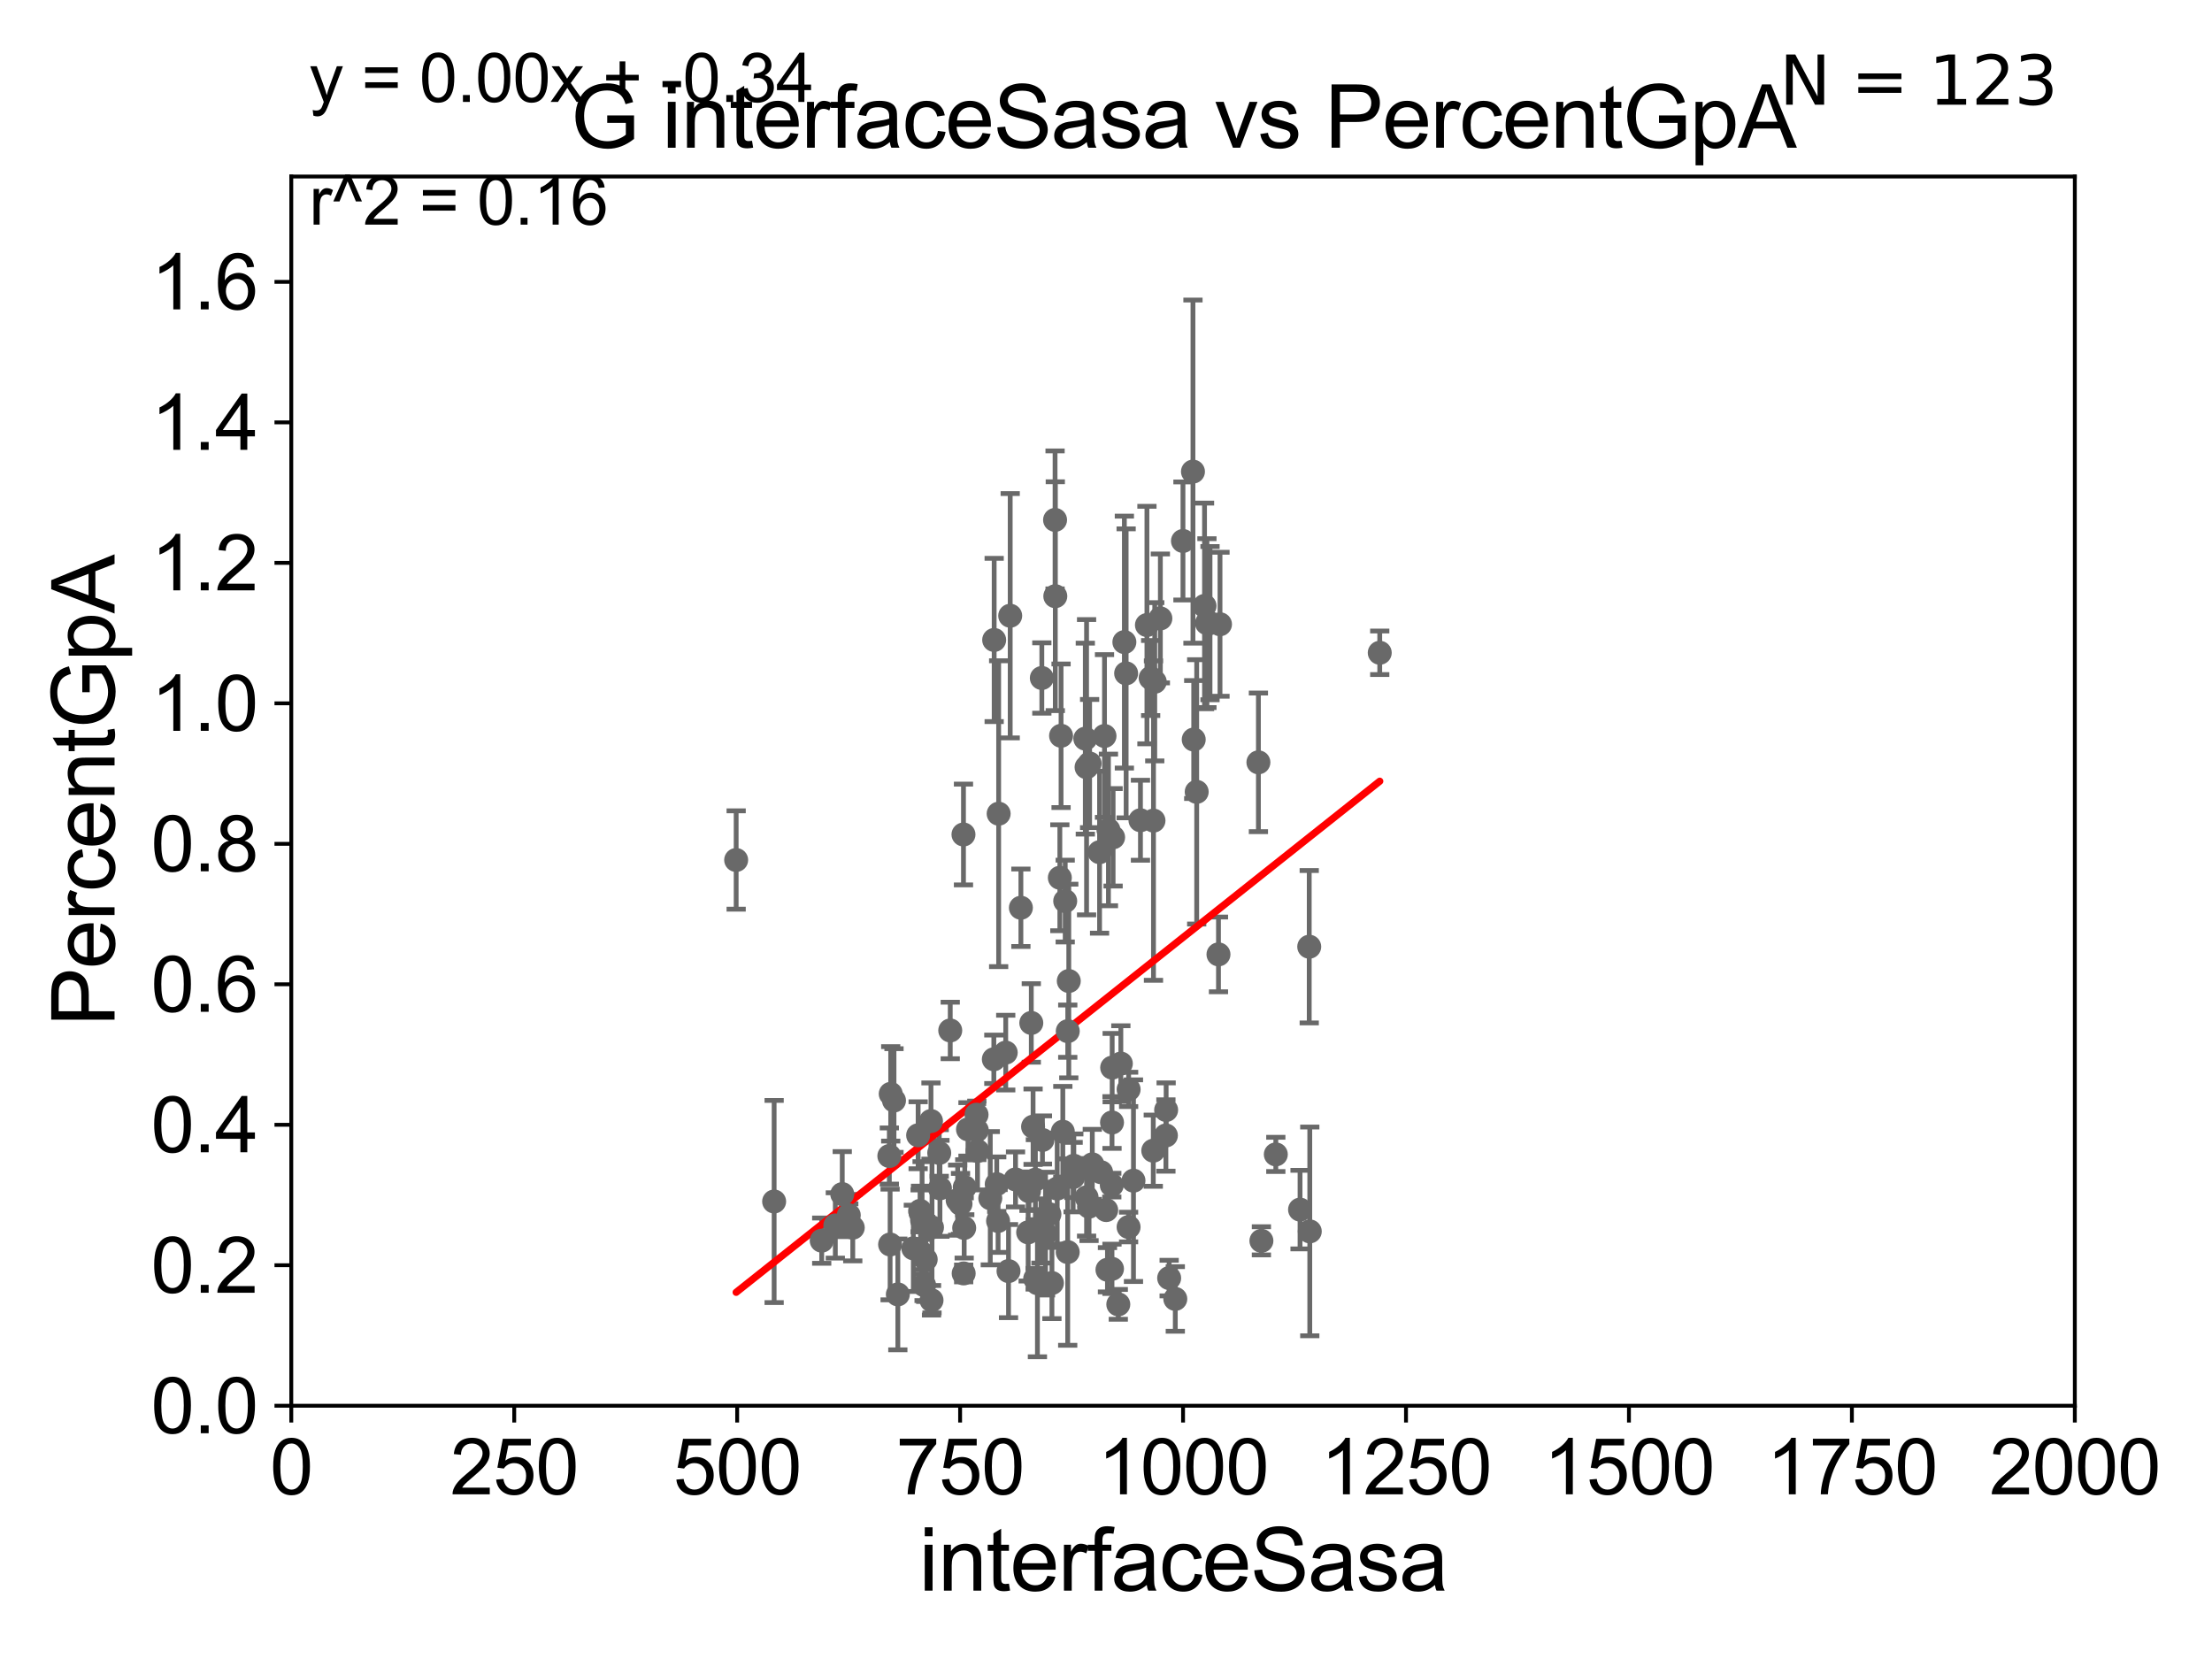 <?xml version="1.0" encoding="utf-8" standalone="no"?>
<!DOCTYPE svg PUBLIC "-//W3C//DTD SVG 1.1//EN"
  "http://www.w3.org/Graphics/SVG/1.1/DTD/svg11.dtd">
<svg xmlns:xlink="http://www.w3.org/1999/xlink" width="460.8pt" height="345.6pt" viewBox="0 0 460.8 345.6" xmlns="http://www.w3.org/2000/svg" version="1.1">
 <defs>
  <style type="text/css">*{stroke-linejoin: round; stroke-linecap: butt}</style>
 </defs>
 <g id="figure_1">
  <g id="patch_1">
   <path d="M 0 345.6 
L 460.8 345.6 
L 460.8 0 
L 0 0 
z
" style="fill: #ffffff"/>
  </g>
  <g id="axes_1">
   <g id="patch_2">
    <path d="M 60.68 292.84 
L 432.225 292.84 
L 432.225 36.775 
L 60.68 36.775 
z
" style="fill: #ffffff"/>
   </g>
   <g id="PathCollection_1">
    <defs>
     <path id="m3662fcfac2" d="M 0 1.118 
C 0.297 1.118 0.581 1 0.791 0.791 
C 1 0.581 1.118 0.297 1.118 0 
C 1.118 -0.297 1 -0.581 0.791 -0.791 
C 0.581 -1 0.297 -1.118 0 -1.118 
C -0.297 -1.118 -0.581 -1 -0.791 -0.791 
C -1 -0.581 -1.118 -0.297 -1.118 0 
C -1.118 0.297 -1 0.581 -0.791 0.791 
C -0.581 1 -0.297 1.118 0 1.118 
z
" style="stroke: #696969"/>
    </defs>
    <g clip-path="url(#p7f63aa1f1e)">
     <use xlink:href="#m3662fcfac2" x="239.702" y="141.24" style="fill: #696969; stroke: #696969"/>
     <use xlink:href="#m3662fcfac2" x="192.504" y="267.707" style="fill: #696969; stroke: #696969"/>
     <use xlink:href="#m3662fcfac2" x="185.553" y="227.866" style="fill: #696969; stroke: #696969"/>
     <use xlink:href="#m3662fcfac2" x="222.423" y="260.834" style="fill: #696969; stroke: #696969"/>
     <use xlink:href="#m3662fcfac2" x="185.265" y="240.815" style="fill: #696969; stroke: #696969"/>
     <use xlink:href="#m3662fcfac2" x="199.497" y="250.009" style="fill: #696969; stroke: #696969"/>
     <use xlink:href="#m3662fcfac2" x="208.038" y="169.507" style="fill: #696969; stroke: #696969"/>
     <use xlink:href="#m3662fcfac2" x="215.209" y="234.708" style="fill: #696969; stroke: #696969"/>
     <use xlink:href="#m3662fcfac2" x="195.659" y="240.183" style="fill: #696969; stroke: #696969"/>
     <use xlink:href="#m3662fcfac2" x="233.493" y="221.564" style="fill: #696969; stroke: #696969"/>
     <use xlink:href="#m3662fcfac2" x="272.851" y="256.522" style="fill: #696969; stroke: #696969"/>
     <use xlink:href="#m3662fcfac2" x="211.551" y="245.696" style="fill: #696969; stroke: #696969"/>
     <use xlink:href="#m3662fcfac2" x="192.842" y="262.358" style="fill: #696969; stroke: #696969"/>
     <use xlink:href="#m3662fcfac2" x="203.489" y="235.471" style="fill: #696969; stroke: #696969"/>
     <use xlink:href="#m3662fcfac2" x="191.765" y="252.65" style="fill: #696969; stroke: #696969"/>
     <use xlink:href="#m3662fcfac2" x="240.292" y="170.946" style="fill: #696969; stroke: #696969"/>
     <use xlink:href="#m3662fcfac2" x="235.115" y="226.938" style="fill: #696969; stroke: #696969"/>
     <use xlink:href="#m3662fcfac2" x="244.836" y="270.59" style="fill: #696969; stroke: #696969"/>
     <use xlink:href="#m3662fcfac2" x="215.644" y="266.393" style="fill: #696969; stroke: #696969"/>
     <use xlink:href="#m3662fcfac2" x="200.093" y="250.776" style="fill: #696969; stroke: #696969"/>
     <use xlink:href="#m3662fcfac2" x="232.962" y="271.722" style="fill: #696969; stroke: #696969"/>
     <use xlink:href="#m3662fcfac2" x="207.918" y="254.355" style="fill: #696969; stroke: #696969"/>
     <use xlink:href="#m3662fcfac2" x="200.751" y="265.277" style="fill: #696969; stroke: #696969"/>
     <use xlink:href="#m3662fcfac2" x="270.824" y="251.983" style="fill: #696969; stroke: #696969"/>
     <use xlink:href="#m3662fcfac2" x="215.69" y="245.754" style="fill: #696969; stroke: #696969"/>
     <use xlink:href="#m3662fcfac2" x="175.456" y="248.751" style="fill: #696969; stroke: #696969"/>
     <use xlink:href="#m3662fcfac2" x="226.987" y="159.059" style="fill: #696969; stroke: #696969"/>
     <use xlink:href="#m3662fcfac2" x="230.441" y="252.081" style="fill: #696969; stroke: #696969"/>
     <use xlink:href="#m3662fcfac2" x="217.797" y="256.984" style="fill: #696969; stroke: #696969"/>
     <use xlink:href="#m3662fcfac2" x="235.107" y="255.615" style="fill: #696969; stroke: #696969"/>
     <use xlink:href="#m3662fcfac2" x="223.558" y="245.21" style="fill: #696969; stroke: #696969"/>
     <use xlink:href="#m3662fcfac2" x="191.967" y="261.002" style="fill: #696969; stroke: #696969"/>
     <use xlink:href="#m3662fcfac2" x="191.676" y="252.243" style="fill: #696969; stroke: #696969"/>
     <use xlink:href="#m3662fcfac2" x="243.558" y="266.248" style="fill: #696969; stroke: #696969"/>
     <use xlink:href="#m3662fcfac2" x="222.648" y="204.363" style="fill: #696969; stroke: #696969"/>
     <use xlink:href="#m3662fcfac2" x="226.867" y="251.376" style="fill: #696969; stroke: #696969"/>
     <use xlink:href="#m3662fcfac2" x="206.294" y="249.613" style="fill: #696969; stroke: #696969"/>
     <use xlink:href="#m3662fcfac2" x="220.234" y="247.602" style="fill: #696969; stroke: #696969"/>
     <use xlink:href="#m3662fcfac2" x="231.648" y="264.321" style="fill: #696969; stroke: #696969"/>
     <use xlink:href="#m3662fcfac2" x="216.852" y="256.432" style="fill: #696969; stroke: #696969"/>
     <use xlink:href="#m3662fcfac2" x="231.654" y="233.836" style="fill: #696969; stroke: #696969"/>
     <use xlink:href="#m3662fcfac2" x="229.378" y="244.202" style="fill: #696969; stroke: #696969"/>
     <use xlink:href="#m3662fcfac2" x="192.088" y="254.207" style="fill: #696969; stroke: #696969"/>
     <use xlink:href="#m3662fcfac2" x="209.512" y="219.277" style="fill: #696969; stroke: #696969"/>
     <use xlink:href="#m3662fcfac2" x="231.687" y="222.406" style="fill: #696969; stroke: #696969"/>
     <use xlink:href="#m3662fcfac2" x="230.909" y="172.893" style="fill: #696969; stroke: #696969"/>
     <use xlink:href="#m3662fcfac2" x="230.705" y="264.513" style="fill: #696969; stroke: #696969"/>
     <use xlink:href="#m3662fcfac2" x="207.104" y="133.316" style="fill: #696969; stroke: #696969"/>
     <use xlink:href="#m3662fcfac2" x="219.135" y="267.277" style="fill: #696969; stroke: #696969"/>
     <use xlink:href="#m3662fcfac2" x="185.426" y="259.249" style="fill: #696969; stroke: #696969"/>
     <use xlink:href="#m3662fcfac2" x="177.646" y="255.743" style="fill: #696969; stroke: #696969"/>
     <use xlink:href="#m3662fcfac2" x="221.405" y="235.762" style="fill: #696969; stroke: #696969"/>
     <use xlink:href="#m3662fcfac2" x="187.037" y="269.648" style="fill: #696969; stroke: #696969"/>
     <use xlink:href="#m3662fcfac2" x="214.184" y="256.723" style="fill: #696969; stroke: #696969"/>
     <use xlink:href="#m3662fcfac2" x="217.158" y="237.474" style="fill: #696969; stroke: #696969"/>
     <use xlink:href="#m3662fcfac2" x="207.637" y="246.685" style="fill: #696969; stroke: #696969"/>
     <use xlink:href="#m3662fcfac2" x="195.807" y="247.556" style="fill: #696969; stroke: #696969"/>
     <use xlink:href="#m3662fcfac2" x="231.607" y="246.885" style="fill: #696969; stroke: #696969"/>
     <use xlink:href="#m3662fcfac2" x="193.94" y="233.53" style="fill: #696969; stroke: #696969"/>
     <use xlink:href="#m3662fcfac2" x="203.636" y="239.781" style="fill: #696969; stroke: #696969"/>
     <use xlink:href="#m3662fcfac2" x="203.433" y="232.212" style="fill: #696969; stroke: #696969"/>
     <use xlink:href="#m3662fcfac2" x="153.356" y="179.153" style="fill: #696969; stroke: #696969"/>
     <use xlink:href="#m3662fcfac2" x="221.903" y="187.708" style="fill: #696969; stroke: #696969"/>
     <use xlink:href="#m3662fcfac2" x="220.786" y="182.855" style="fill: #696969; stroke: #696969"/>
     <use xlink:href="#m3662fcfac2" x="201.65" y="235.267" style="fill: #696969; stroke: #696969"/>
     <use xlink:href="#m3662fcfac2" x="194.152" y="255.685" style="fill: #696969; stroke: #696969"/>
     <use xlink:href="#m3662fcfac2" x="218.613" y="252.945" style="fill: #696969; stroke: #696969"/>
     <use xlink:href="#m3662fcfac2" x="231.882" y="174.428" style="fill: #696969; stroke: #696969"/>
     <use xlink:href="#m3662fcfac2" x="161.267" y="250.292" style="fill: #696969; stroke: #696969"/>
     <use xlink:href="#m3662fcfac2" x="210.093" y="264.792" style="fill: #696969; stroke: #696969"/>
     <use xlink:href="#m3662fcfac2" x="272.737" y="197.218" style="fill: #696969; stroke: #696969"/>
     <use xlink:href="#m3662fcfac2" x="242.88" y="236.538" style="fill: #696969; stroke: #696969"/>
     <use xlink:href="#m3662fcfac2" x="200.858" y="255.803" style="fill: #696969; stroke: #696969"/>
     <use xlink:href="#m3662fcfac2" x="253.831" y="198.817" style="fill: #696969; stroke: #696969"/>
     <use xlink:href="#m3662fcfac2" x="227.546" y="242.558" style="fill: #696969; stroke: #696969"/>
     <use xlink:href="#m3662fcfac2" x="191.265" y="236.496" style="fill: #696969; stroke: #696969"/>
     <use xlink:href="#m3662fcfac2" x="226.09" y="153.873" style="fill: #696969; stroke: #696969"/>
     <use xlink:href="#m3662fcfac2" x="216.116" y="267.317" style="fill: #696969; stroke: #696969"/>
     <use xlink:href="#m3662fcfac2" x="174.014" y="255.283" style="fill: #696969; stroke: #696969"/>
     <use xlink:href="#m3662fcfac2" x="190.266" y="260.054" style="fill: #696969; stroke: #696969"/>
     <use xlink:href="#m3662fcfac2" x="186.236" y="229.259" style="fill: #696969; stroke: #696969"/>
     <use xlink:href="#m3662fcfac2" x="223.695" y="242.849" style="fill: #696969; stroke: #696969"/>
     <use xlink:href="#m3662fcfac2" x="207.033" y="220.668" style="fill: #696969; stroke: #696969"/>
     <use xlink:href="#m3662fcfac2" x="176.816" y="253.157" style="fill: #696969; stroke: #696969"/>
     <use xlink:href="#m3662fcfac2" x="214.357" y="248.15" style="fill: #696969; stroke: #696969"/>
     <use xlink:href="#m3662fcfac2" x="219.839" y="124.199" style="fill: #696969; stroke: #696969"/>
     <use xlink:href="#m3662fcfac2" x="226.354" y="249.421" style="fill: #696969; stroke: #696969"/>
     <use xlink:href="#m3662fcfac2" x="229.06" y="177.53" style="fill: #696969; stroke: #696969"/>
     <use xlink:href="#m3662fcfac2" x="241.726" y="128.83" style="fill: #696969; stroke: #696969"/>
     <use xlink:href="#m3662fcfac2" x="230.088" y="153.321" style="fill: #696969; stroke: #696969"/>
     <use xlink:href="#m3662fcfac2" x="222.434" y="214.811" style="fill: #696969; stroke: #696969"/>
     <use xlink:href="#m3662fcfac2" x="287.426" y="135.984" style="fill: #696969; stroke: #696969"/>
     <use xlink:href="#m3662fcfac2" x="221.039" y="153.276" style="fill: #696969; stroke: #696969"/>
     <use xlink:href="#m3662fcfac2" x="240.556" y="142.026" style="fill: #696969; stroke: #696969"/>
     <use xlink:href="#m3662fcfac2" x="212.67" y="189.101" style="fill: #696969; stroke: #696969"/>
     <use xlink:href="#m3662fcfac2" x="234.595" y="140.27" style="fill: #696969; stroke: #696969"/>
     <use xlink:href="#m3662fcfac2" x="226.352" y="159.824" style="fill: #696969; stroke: #696969"/>
     <use xlink:href="#m3662fcfac2" x="251.426" y="129.809" style="fill: #696969; stroke: #696969"/>
     <use xlink:href="#m3662fcfac2" x="238.927" y="130.211" style="fill: #696969; stroke: #696969"/>
     <use xlink:href="#m3662fcfac2" x="246.432" y="112.694" style="fill: #696969; stroke: #696969"/>
     <use xlink:href="#m3662fcfac2" x="197.953" y="214.664" style="fill: #696969; stroke: #696969"/>
     <use xlink:href="#m3662fcfac2" x="252.067" y="129.815" style="fill: #696969; stroke: #696969"/>
     <use xlink:href="#m3662fcfac2" x="236.125" y="245.953" style="fill: #696969; stroke: #696969"/>
     <use xlink:href="#m3662fcfac2" x="214.838" y="213.098" style="fill: #696969; stroke: #696969"/>
     <use xlink:href="#m3662fcfac2" x="200.71" y="173.84" style="fill: #696969; stroke: #696969"/>
     <use xlink:href="#m3662fcfac2" x="171.179" y="258.452" style="fill: #696969; stroke: #696969"/>
     <use xlink:href="#m3662fcfac2" x="240.248" y="239.704" style="fill: #696969; stroke: #696969"/>
     <use xlink:href="#m3662fcfac2" x="217.034" y="141.241" style="fill: #696969; stroke: #696969"/>
     <use xlink:href="#m3662fcfac2" x="248.516" y="98.244" style="fill: #696969; stroke: #696969"/>
     <use xlink:href="#m3662fcfac2" x="248.674" y="154.059" style="fill: #696969; stroke: #696969"/>
     <use xlink:href="#m3662fcfac2" x="250.926" y="126.225" style="fill: #696969; stroke: #696969"/>
     <use xlink:href="#m3662fcfac2" x="234.227" y="133.761" style="fill: #696969; stroke: #696969"/>
     <use xlink:href="#m3662fcfac2" x="242.928" y="231.234" style="fill: #696969; stroke: #696969"/>
     <use xlink:href="#m3662fcfac2" x="219.79" y="108.307" style="fill: #696969; stroke: #696969"/>
     <use xlink:href="#m3662fcfac2" x="262.15" y="158.81" style="fill: #696969; stroke: #696969"/>
     <use xlink:href="#m3662fcfac2" x="237.578" y="170.873" style="fill: #696969; stroke: #696969"/>
     <use xlink:href="#m3662fcfac2" x="249.295" y="164.96" style="fill: #696969; stroke: #696969"/>
     <use xlink:href="#m3662fcfac2" x="200.977" y="247.319" style="fill: #696969; stroke: #696969"/>
     <use xlink:href="#m3662fcfac2" x="194.054" y="270.872" style="fill: #696969; stroke: #696969"/>
     <use xlink:href="#m3662fcfac2" x="254.149" y="130.045" style="fill: #696969; stroke: #696969"/>
     <use xlink:href="#m3662fcfac2" x="210.444" y="128.271" style="fill: #696969; stroke: #696969"/>
     <use xlink:href="#m3662fcfac2" x="265.775" y="240.484" style="fill: #696969; stroke: #696969"/>
     <use xlink:href="#m3662fcfac2" x="262.774" y="258.487" style="fill: #696969; stroke: #696969"/>
    </g>
   </g>
   <g id="matplotlib.axis_1">
    <g id="xtick_1">
     <g id="line2d_1">
      <defs>
       <path id="m16cd84df61" d="M 0 0 
L 0 3.5 
" style="stroke: #000000; stroke-width: 0.8"/>
      </defs>
      <g>
       <use xlink:href="#m16cd84df61" x="60.68" y="292.84" style="stroke: #000000; stroke-width: 0.8"/>
      </g>
     </g>
     <g id="text_1">
      <!-- 0 -->
      <g transform="translate(56.231 311.293)scale(0.16 -0.16)">
       <defs>
        <path id="ArialMT-30" d="M 266 2259 
Q 266 3072 433 3567 
Q 600 4063 929 4331 
Q 1259 4600 1759 4600 
Q 2128 4600 2406 4451 
Q 2684 4303 2865 4023 
Q 3047 3744 3150 3342 
Q 3253 2941 3253 2259 
Q 3253 1453 3087 958 
Q 2922 463 2592 192 
Q 2263 -78 1759 -78 
Q 1097 -78 719 397 
Q 266 969 266 2259 
z
M 844 2259 
Q 844 1131 1108 757 
Q 1372 384 1759 384 
Q 2147 384 2411 759 
Q 2675 1134 2675 2259 
Q 2675 3391 2411 3762 
Q 2147 4134 1753 4134 
Q 1366 4134 1134 3806 
Q 844 3388 844 2259 
z
" transform="scale(0.016)"/>
       </defs>
       <use xlink:href="#ArialMT-30"/>
      </g>
     </g>
    </g>
    <g id="xtick_2">
     <g id="line2d_2">
      <g>
       <use xlink:href="#m16cd84df61" x="107.123" y="292.84" style="stroke: #000000; stroke-width: 0.8"/>
      </g>
     </g>
     <g id="text_2">
      <!-- 250 -->
      <g transform="translate(93.777 311.293)scale(0.16 -0.16)">
       <defs>
        <path id="ArialMT-32" d="M 3222 541 
L 3222 0 
L 194 0 
Q 188 203 259 391 
Q 375 700 629 1000 
Q 884 1300 1366 1694 
Q 2113 2306 2375 2664 
Q 2638 3022 2638 3341 
Q 2638 3675 2398 3904 
Q 2159 4134 1775 4134 
Q 1369 4134 1125 3890 
Q 881 3647 878 3216 
L 300 3275 
Q 359 3922 746 4261 
Q 1134 4600 1788 4600 
Q 2447 4600 2831 4234 
Q 3216 3869 3216 3328 
Q 3216 3053 3103 2787 
Q 2991 2522 2730 2228 
Q 2469 1934 1863 1422 
Q 1356 997 1212 845 
Q 1069 694 975 541 
L 3222 541 
z
" transform="scale(0.016)"/>
        <path id="ArialMT-35" d="M 266 1200 
L 856 1250 
Q 922 819 1161 601 
Q 1400 384 1738 384 
Q 2144 384 2425 690 
Q 2706 997 2706 1503 
Q 2706 1984 2436 2262 
Q 2166 2541 1728 2541 
Q 1456 2541 1237 2417 
Q 1019 2294 894 2097 
L 366 2166 
L 809 4519 
L 3088 4519 
L 3088 3981 
L 1259 3981 
L 1013 2750 
Q 1425 3038 1878 3038 
Q 2478 3038 2890 2622 
Q 3303 2206 3303 1553 
Q 3303 931 2941 478 
Q 2500 -78 1738 -78 
Q 1113 -78 717 272 
Q 322 622 266 1200 
z
" transform="scale(0.016)"/>
       </defs>
       <use xlink:href="#ArialMT-32"/>
       <use xlink:href="#ArialMT-35" x="55.615"/>
       <use xlink:href="#ArialMT-30" x="111.23"/>
      </g>
     </g>
    </g>
    <g id="xtick_3">
     <g id="line2d_3">
      <g>
       <use xlink:href="#m16cd84df61" x="153.566" y="292.84" style="stroke: #000000; stroke-width: 0.8"/>
      </g>
     </g>
     <g id="text_3">
      <!-- 500 -->
      <g transform="translate(140.22 311.293)scale(0.16 -0.16)">
       <use xlink:href="#ArialMT-35"/>
       <use xlink:href="#ArialMT-30" x="55.615"/>
       <use xlink:href="#ArialMT-30" x="111.23"/>
      </g>
     </g>
    </g>
    <g id="xtick_4">
     <g id="line2d_4">
      <g>
       <use xlink:href="#m16cd84df61" x="200.009" y="292.84" style="stroke: #000000; stroke-width: 0.8"/>
      </g>
     </g>
     <g id="text_4">
      <!-- 750 -->
      <g transform="translate(186.663 311.293)scale(0.16 -0.16)">
       <defs>
        <path id="ArialMT-37" d="M 303 3981 
L 303 4522 
L 3269 4522 
L 3269 4084 
Q 2831 3619 2401 2847 
Q 1972 2075 1738 1259 
Q 1569 684 1522 0 
L 944 0 
Q 953 541 1156 1306 
Q 1359 2072 1739 2783 
Q 2119 3494 2547 3981 
L 303 3981 
z
" transform="scale(0.016)"/>
       </defs>
       <use xlink:href="#ArialMT-37"/>
       <use xlink:href="#ArialMT-35" x="55.615"/>
       <use xlink:href="#ArialMT-30" x="111.23"/>
      </g>
     </g>
    </g>
    <g id="xtick_5">
     <g id="line2d_5">
      <g>
       <use xlink:href="#m16cd84df61" x="246.452" y="292.84" style="stroke: #000000; stroke-width: 0.8"/>
      </g>
     </g>
     <g id="text_5">
      <!-- 1000 -->
      <g transform="translate(228.657 311.293)scale(0.16 -0.16)">
       <defs>
        <path id="ArialMT-31" d="M 2384 0 
L 1822 0 
L 1822 3584 
Q 1619 3391 1289 3197 
Q 959 3003 697 2906 
L 697 3450 
Q 1169 3672 1522 3987 
Q 1875 4303 2022 4600 
L 2384 4600 
L 2384 0 
z
" transform="scale(0.016)"/>
       </defs>
       <use xlink:href="#ArialMT-31"/>
       <use xlink:href="#ArialMT-30" x="55.615"/>
       <use xlink:href="#ArialMT-30" x="111.23"/>
       <use xlink:href="#ArialMT-30" x="166.846"/>
      </g>
     </g>
    </g>
    <g id="xtick_6">
     <g id="line2d_6">
      <g>
       <use xlink:href="#m16cd84df61" x="292.896" y="292.84" style="stroke: #000000; stroke-width: 0.8"/>
      </g>
     </g>
     <g id="text_6">
      <!-- 1250 -->
      <g transform="translate(275.101 311.293)scale(0.16 -0.16)">
       <use xlink:href="#ArialMT-31"/>
       <use xlink:href="#ArialMT-32" x="55.615"/>
       <use xlink:href="#ArialMT-35" x="111.23"/>
       <use xlink:href="#ArialMT-30" x="166.846"/>
      </g>
     </g>
    </g>
    <g id="xtick_7">
     <g id="line2d_7">
      <g>
       <use xlink:href="#m16cd84df61" x="339.339" y="292.84" style="stroke: #000000; stroke-width: 0.8"/>
      </g>
     </g>
     <g id="text_7">
      <!-- 1500 -->
      <g transform="translate(321.544 311.293)scale(0.16 -0.16)">
       <use xlink:href="#ArialMT-31"/>
       <use xlink:href="#ArialMT-35" x="55.615"/>
       <use xlink:href="#ArialMT-30" x="111.23"/>
       <use xlink:href="#ArialMT-30" x="166.846"/>
      </g>
     </g>
    </g>
    <g id="xtick_8">
     <g id="line2d_8">
      <g>
       <use xlink:href="#m16cd84df61" x="385.782" y="292.84" style="stroke: #000000; stroke-width: 0.8"/>
      </g>
     </g>
     <g id="text_8">
      <!-- 1750 -->
      <g transform="translate(367.987 311.293)scale(0.16 -0.16)">
       <use xlink:href="#ArialMT-31"/>
       <use xlink:href="#ArialMT-37" x="55.615"/>
       <use xlink:href="#ArialMT-35" x="111.23"/>
       <use xlink:href="#ArialMT-30" x="166.846"/>
      </g>
     </g>
    </g>
    <g id="xtick_9">
     <g id="line2d_9">
      <g>
       <use xlink:href="#m16cd84df61" x="432.225" y="292.84" style="stroke: #000000; stroke-width: 0.8"/>
      </g>
     </g>
     <g id="text_9">
      <!-- 2000 -->
      <g transform="translate(414.43 311.293)scale(0.16 -0.16)">
       <use xlink:href="#ArialMT-32"/>
       <use xlink:href="#ArialMT-30" x="55.615"/>
       <use xlink:href="#ArialMT-30" x="111.23"/>
       <use xlink:href="#ArialMT-30" x="166.846"/>
      </g>
     </g>
    </g>
    <g id="text_10">
     <!-- interfaceSasa -->
     <g transform="translate(191.423 331.357)scale(0.18 -0.18)">
      <defs>
       <path id="ArialMT-69" d="M 425 3934 
L 425 4581 
L 988 4581 
L 988 3934 
L 425 3934 
z
M 425 0 
L 425 3319 
L 988 3319 
L 988 0 
L 425 0 
z
" transform="scale(0.016)"/>
       <path id="ArialMT-6e" d="M 422 0 
L 422 3319 
L 928 3319 
L 928 2847 
Q 1294 3394 1984 3394 
Q 2284 3394 2536 3286 
Q 2788 3178 2913 3003 
Q 3038 2828 3088 2588 
Q 3119 2431 3119 2041 
L 3119 0 
L 2556 0 
L 2556 2019 
Q 2556 2363 2490 2533 
Q 2425 2703 2258 2804 
Q 2091 2906 1866 2906 
Q 1506 2906 1245 2678 
Q 984 2450 984 1813 
L 984 0 
L 422 0 
z
" transform="scale(0.016)"/>
       <path id="ArialMT-74" d="M 1650 503 
L 1731 6 
Q 1494 -44 1306 -44 
Q 1000 -44 831 53 
Q 663 150 594 308 
Q 525 466 525 972 
L 525 2881 
L 113 2881 
L 113 3319 
L 525 3319 
L 525 4141 
L 1084 4478 
L 1084 3319 
L 1650 3319 
L 1650 2881 
L 1084 2881 
L 1084 941 
Q 1084 700 1114 631 
Q 1144 563 1211 522 
Q 1278 481 1403 481 
Q 1497 481 1650 503 
z
" transform="scale(0.016)"/>
       <path id="ArialMT-65" d="M 2694 1069 
L 3275 997 
Q 3138 488 2766 206 
Q 2394 -75 1816 -75 
Q 1088 -75 661 373 
Q 234 822 234 1631 
Q 234 2469 665 2931 
Q 1097 3394 1784 3394 
Q 2450 3394 2872 2941 
Q 3294 2488 3294 1666 
Q 3294 1616 3291 1516 
L 816 1516 
Q 847 969 1125 678 
Q 1403 388 1819 388 
Q 2128 388 2347 550 
Q 2566 713 2694 1069 
z
M 847 1978 
L 2700 1978 
Q 2663 2397 2488 2606 
Q 2219 2931 1791 2931 
Q 1403 2931 1139 2672 
Q 875 2413 847 1978 
z
" transform="scale(0.016)"/>
       <path id="ArialMT-72" d="M 416 0 
L 416 3319 
L 922 3319 
L 922 2816 
Q 1116 3169 1280 3281 
Q 1444 3394 1641 3394 
Q 1925 3394 2219 3213 
L 2025 2691 
Q 1819 2813 1613 2813 
Q 1428 2813 1281 2702 
Q 1134 2591 1072 2394 
Q 978 2094 978 1738 
L 978 0 
L 416 0 
z
" transform="scale(0.016)"/>
       <path id="ArialMT-66" d="M 556 0 
L 556 2881 
L 59 2881 
L 59 3319 
L 556 3319 
L 556 3672 
Q 556 4006 616 4169 
Q 697 4388 901 4523 
Q 1106 4659 1475 4659 
Q 1713 4659 2000 4603 
L 1916 4113 
Q 1741 4144 1584 4144 
Q 1328 4144 1222 4034 
Q 1116 3925 1116 3625 
L 1116 3319 
L 1763 3319 
L 1763 2881 
L 1116 2881 
L 1116 0 
L 556 0 
z
" transform="scale(0.016)"/>
       <path id="ArialMT-61" d="M 2588 409 
Q 2275 144 1986 34 
Q 1697 -75 1366 -75 
Q 819 -75 525 192 
Q 231 459 231 875 
Q 231 1119 342 1320 
Q 453 1522 633 1644 
Q 813 1766 1038 1828 
Q 1203 1872 1538 1913 
Q 2219 1994 2541 2106 
Q 2544 2222 2544 2253 
Q 2544 2597 2384 2738 
Q 2169 2928 1744 2928 
Q 1347 2928 1158 2789 
Q 969 2650 878 2297 
L 328 2372 
Q 403 2725 575 2942 
Q 747 3159 1072 3276 
Q 1397 3394 1825 3394 
Q 2250 3394 2515 3294 
Q 2781 3194 2906 3042 
Q 3031 2891 3081 2659 
Q 3109 2516 3109 2141 
L 3109 1391 
Q 3109 606 3145 398 
Q 3181 191 3288 0 
L 2700 0 
Q 2613 175 2588 409 
z
M 2541 1666 
Q 2234 1541 1622 1453 
Q 1275 1403 1131 1340 
Q 988 1278 909 1158 
Q 831 1038 831 891 
Q 831 666 1001 516 
Q 1172 366 1500 366 
Q 1825 366 2078 508 
Q 2331 650 2450 897 
Q 2541 1088 2541 1459 
L 2541 1666 
z
" transform="scale(0.016)"/>
       <path id="ArialMT-63" d="M 2588 1216 
L 3141 1144 
Q 3050 572 2676 248 
Q 2303 -75 1759 -75 
Q 1078 -75 664 370 
Q 250 816 250 1647 
Q 250 2184 428 2587 
Q 606 2991 970 3192 
Q 1334 3394 1763 3394 
Q 2303 3394 2647 3120 
Q 2991 2847 3088 2344 
L 2541 2259 
Q 2463 2594 2264 2762 
Q 2066 2931 1784 2931 
Q 1359 2931 1093 2626 
Q 828 2322 828 1663 
Q 828 994 1084 691 
Q 1341 388 1753 388 
Q 2084 388 2306 591 
Q 2528 794 2588 1216 
z
" transform="scale(0.016)"/>
       <path id="ArialMT-53" d="M 288 1472 
L 859 1522 
Q 900 1178 1048 958 
Q 1197 738 1509 602 
Q 1822 466 2213 466 
Q 2559 466 2825 569 
Q 3091 672 3220 851 
Q 3350 1031 3350 1244 
Q 3350 1459 3225 1620 
Q 3100 1781 2813 1891 
Q 2628 1963 1997 2114 
Q 1366 2266 1113 2400 
Q 784 2572 623 2826 
Q 463 3081 463 3397 
Q 463 3744 659 4045 
Q 856 4347 1234 4503 
Q 1613 4659 2075 4659 
Q 2584 4659 2973 4495 
Q 3363 4331 3572 4012 
Q 3781 3694 3797 3291 
L 3216 3247 
Q 3169 3681 2898 3903 
Q 2628 4125 2100 4125 
Q 1550 4125 1298 3923 
Q 1047 3722 1047 3438 
Q 1047 3191 1225 3031 
Q 1400 2872 2139 2705 
Q 2878 2538 3153 2413 
Q 3553 2228 3743 1945 
Q 3934 1663 3934 1294 
Q 3934 928 3725 604 
Q 3516 281 3123 101 
Q 2731 -78 2241 -78 
Q 1619 -78 1198 103 
Q 778 284 539 648 
Q 300 1013 288 1472 
z
" transform="scale(0.016)"/>
       <path id="ArialMT-73" d="M 197 991 
L 753 1078 
Q 800 744 1014 566 
Q 1228 388 1613 388 
Q 2000 388 2187 545 
Q 2375 703 2375 916 
Q 2375 1106 2209 1216 
Q 2094 1291 1634 1406 
Q 1016 1563 777 1677 
Q 538 1791 414 1992 
Q 291 2194 291 2438 
Q 291 2659 392 2848 
Q 494 3038 669 3163 
Q 800 3259 1026 3326 
Q 1253 3394 1513 3394 
Q 1903 3394 2198 3281 
Q 2494 3169 2634 2976 
Q 2775 2784 2828 2463 
L 2278 2388 
Q 2241 2644 2061 2787 
Q 1881 2931 1553 2931 
Q 1166 2931 1000 2803 
Q 834 2675 834 2503 
Q 834 2394 903 2306 
Q 972 2216 1119 2156 
Q 1203 2125 1616 2013 
Q 2213 1853 2448 1751 
Q 2684 1650 2818 1456 
Q 2953 1263 2953 975 
Q 2953 694 2789 445 
Q 2625 197 2315 61 
Q 2006 -75 1616 -75 
Q 969 -75 630 194 
Q 291 463 197 991 
z
" transform="scale(0.016)"/>
      </defs>
      <use xlink:href="#ArialMT-69"/>
      <use xlink:href="#ArialMT-6e" x="22.217"/>
      <use xlink:href="#ArialMT-74" x="77.832"/>
      <use xlink:href="#ArialMT-65" x="105.615"/>
      <use xlink:href="#ArialMT-72" x="161.23"/>
      <use xlink:href="#ArialMT-66" x="194.531"/>
      <use xlink:href="#ArialMT-61" x="222.314"/>
      <use xlink:href="#ArialMT-63" x="277.93"/>
      <use xlink:href="#ArialMT-65" x="327.93"/>
      <use xlink:href="#ArialMT-53" x="383.545"/>
      <use xlink:href="#ArialMT-61" x="450.244"/>
      <use xlink:href="#ArialMT-73" x="505.859"/>
      <use xlink:href="#ArialMT-61" x="555.859"/>
     </g>
    </g>
   </g>
   <g id="matplotlib.axis_2">
    <g id="ytick_1">
     <g id="line2d_10">
      <defs>
       <path id="m8a3cf68cce" d="M 0 0 
L -3.5 0 
" style="stroke: #000000; stroke-width: 0.8"/>
      </defs>
      <g>
       <use xlink:href="#m8a3cf68cce" x="60.68" y="292.84" style="stroke: #000000; stroke-width: 0.8"/>
      </g>
     </g>
     <g id="text_11">
      <!-- 0.0 -->
      <g transform="translate(31.44 298.566)scale(0.16 -0.16)">
       <defs>
        <path id="ArialMT-2e" d="M 581 0 
L 581 641 
L 1222 641 
L 1222 0 
L 581 0 
z
" transform="scale(0.016)"/>
       </defs>
       <use xlink:href="#ArialMT-30"/>
       <use xlink:href="#ArialMT-2e" x="55.615"/>
       <use xlink:href="#ArialMT-30" x="83.398"/>
      </g>
     </g>
    </g>
    <g id="ytick_2">
     <g id="line2d_11">
      <g>
       <use xlink:href="#m8a3cf68cce" x="60.68" y="263.575" style="stroke: #000000; stroke-width: 0.8"/>
      </g>
     </g>
     <g id="text_12">
      <!-- 0.2 -->
      <g transform="translate(31.44 269.302)scale(0.16 -0.16)">
       <use xlink:href="#ArialMT-30"/>
       <use xlink:href="#ArialMT-2e" x="55.615"/>
       <use xlink:href="#ArialMT-32" x="83.398"/>
      </g>
     </g>
    </g>
    <g id="ytick_3">
     <g id="line2d_12">
      <g>
       <use xlink:href="#m8a3cf68cce" x="60.68" y="234.311" style="stroke: #000000; stroke-width: 0.8"/>
      </g>
     </g>
     <g id="text_13">
      <!-- 0.4 -->
      <g transform="translate(31.44 240.037)scale(0.16 -0.16)">
       <defs>
        <path id="ArialMT-34" d="M 2069 0 
L 2069 1097 
L 81 1097 
L 81 1613 
L 2172 4581 
L 2631 4581 
L 2631 1613 
L 3250 1613 
L 3250 1097 
L 2631 1097 
L 2631 0 
L 2069 0 
z
M 2069 1613 
L 2069 3678 
L 634 1613 
L 2069 1613 
z
" transform="scale(0.016)"/>
       </defs>
       <use xlink:href="#ArialMT-30"/>
       <use xlink:href="#ArialMT-2e" x="55.615"/>
       <use xlink:href="#ArialMT-34" x="83.398"/>
      </g>
     </g>
    </g>
    <g id="ytick_4">
     <g id="line2d_13">
      <g>
       <use xlink:href="#m8a3cf68cce" x="60.68" y="205.046" style="stroke: #000000; stroke-width: 0.8"/>
      </g>
     </g>
     <g id="text_14">
      <!-- 0.6 -->
      <g transform="translate(31.44 210.772)scale(0.16 -0.16)">
       <defs>
        <path id="ArialMT-36" d="M 3184 3459 
L 2625 3416 
Q 2550 3747 2413 3897 
Q 2184 4138 1850 4138 
Q 1581 4138 1378 3988 
Q 1113 3794 959 3422 
Q 806 3050 800 2363 
Q 1003 2672 1297 2822 
Q 1591 2972 1913 2972 
Q 2475 2972 2870 2558 
Q 3266 2144 3266 1488 
Q 3266 1056 3080 686 
Q 2894 316 2569 119 
Q 2244 -78 1831 -78 
Q 1128 -78 684 439 
Q 241 956 241 2144 
Q 241 3472 731 4075 
Q 1159 4600 1884 4600 
Q 2425 4600 2770 4297 
Q 3116 3994 3184 3459 
z
M 888 1484 
Q 888 1194 1011 928 
Q 1134 663 1356 523 
Q 1578 384 1822 384 
Q 2178 384 2434 671 
Q 2691 959 2691 1453 
Q 2691 1928 2437 2201 
Q 2184 2475 1800 2475 
Q 1419 2475 1153 2201 
Q 888 1928 888 1484 
z
" transform="scale(0.016)"/>
       </defs>
       <use xlink:href="#ArialMT-30"/>
       <use xlink:href="#ArialMT-2e" x="55.615"/>
       <use xlink:href="#ArialMT-36" x="83.398"/>
      </g>
     </g>
    </g>
    <g id="ytick_5">
     <g id="line2d_14">
      <g>
       <use xlink:href="#m8a3cf68cce" x="60.68" y="175.782" style="stroke: #000000; stroke-width: 0.8"/>
      </g>
     </g>
     <g id="text_15">
      <!-- 0.8 -->
      <g transform="translate(31.44 181.508)scale(0.16 -0.16)">
       <defs>
        <path id="ArialMT-38" d="M 1131 2484 
Q 781 2613 612 2850 
Q 444 3088 444 3419 
Q 444 3919 803 4259 
Q 1163 4600 1759 4600 
Q 2359 4600 2725 4251 
Q 3091 3903 3091 3403 
Q 3091 3084 2923 2848 
Q 2756 2613 2416 2484 
Q 2838 2347 3058 2040 
Q 3278 1734 3278 1309 
Q 3278 722 2862 322 
Q 2447 -78 1769 -78 
Q 1091 -78 675 323 
Q 259 725 259 1325 
Q 259 1772 486 2073 
Q 713 2375 1131 2484 
z
M 1019 3438 
Q 1019 3113 1228 2906 
Q 1438 2700 1772 2700 
Q 2097 2700 2305 2904 
Q 2513 3109 2513 3406 
Q 2513 3716 2298 3927 
Q 2084 4138 1766 4138 
Q 1444 4138 1231 3931 
Q 1019 3725 1019 3438 
z
M 838 1322 
Q 838 1081 952 856 
Q 1066 631 1291 507 
Q 1516 384 1775 384 
Q 2178 384 2440 643 
Q 2703 903 2703 1303 
Q 2703 1709 2433 1975 
Q 2163 2241 1756 2241 
Q 1359 2241 1098 1978 
Q 838 1716 838 1322 
z
" transform="scale(0.016)"/>
       </defs>
       <use xlink:href="#ArialMT-30"/>
       <use xlink:href="#ArialMT-2e" x="55.615"/>
       <use xlink:href="#ArialMT-38" x="83.398"/>
      </g>
     </g>
    </g>
    <g id="ytick_6">
     <g id="line2d_15">
      <g>
       <use xlink:href="#m8a3cf68cce" x="60.68" y="146.517" style="stroke: #000000; stroke-width: 0.8"/>
      </g>
     </g>
     <g id="text_16">
      <!-- 1.0 -->
      <g transform="translate(31.44 152.243)scale(0.16 -0.16)">
       <use xlink:href="#ArialMT-31"/>
       <use xlink:href="#ArialMT-2e" x="55.615"/>
       <use xlink:href="#ArialMT-30" x="83.398"/>
      </g>
     </g>
    </g>
    <g id="ytick_7">
     <g id="line2d_16">
      <g>
       <use xlink:href="#m8a3cf68cce" x="60.68" y="117.252" style="stroke: #000000; stroke-width: 0.8"/>
      </g>
     </g>
     <g id="text_17">
      <!-- 1.2 -->
      <g transform="translate(31.44 122.979)scale(0.16 -0.16)">
       <use xlink:href="#ArialMT-31"/>
       <use xlink:href="#ArialMT-2e" x="55.615"/>
       <use xlink:href="#ArialMT-32" x="83.398"/>
      </g>
     </g>
    </g>
    <g id="ytick_8">
     <g id="line2d_17">
      <g>
       <use xlink:href="#m8a3cf68cce" x="60.68" y="87.988" style="stroke: #000000; stroke-width: 0.8"/>
      </g>
     </g>
     <g id="text_18">
      <!-- 1.4 -->
      <g transform="translate(31.44 93.714)scale(0.16 -0.16)">
       <use xlink:href="#ArialMT-31"/>
       <use xlink:href="#ArialMT-2e" x="55.615"/>
       <use xlink:href="#ArialMT-34" x="83.398"/>
      </g>
     </g>
    </g>
    <g id="ytick_9">
     <g id="line2d_18">
      <g>
       <use xlink:href="#m8a3cf68cce" x="60.68" y="58.723" style="stroke: #000000; stroke-width: 0.8"/>
      </g>
     </g>
     <g id="text_19">
      <!-- 1.6 -->
      <g transform="translate(31.44 64.45)scale(0.16 -0.16)">
       <use xlink:href="#ArialMT-31"/>
       <use xlink:href="#ArialMT-2e" x="55.615"/>
       <use xlink:href="#ArialMT-36" x="83.398"/>
      </g>
     </g>
    </g>
    <g id="text_20">
     <!-- PercentGpA -->
     <g transform="translate(23.863 213.831)rotate(-90)scale(0.18 -0.18)">
      <defs>
       <path id="ArialMT-50" d="M 494 0 
L 494 4581 
L 2222 4581 
Q 2678 4581 2919 4538 
Q 3256 4481 3484 4323 
Q 3713 4166 3852 3881 
Q 3991 3597 3991 3256 
Q 3991 2672 3619 2267 
Q 3247 1863 2275 1863 
L 1100 1863 
L 1100 0 
L 494 0 
z
M 1100 2403 
L 2284 2403 
Q 2872 2403 3119 2622 
Q 3366 2841 3366 3238 
Q 3366 3525 3220 3729 
Q 3075 3934 2838 4000 
Q 2684 4041 2272 4041 
L 1100 4041 
L 1100 2403 
z
" transform="scale(0.016)"/>
       <path id="ArialMT-47" d="M 2638 1797 
L 2638 2334 
L 4578 2338 
L 4578 638 
Q 4131 281 3656 101 
Q 3181 -78 2681 -78 
Q 2006 -78 1454 211 
Q 903 500 622 1047 
Q 341 1594 341 2269 
Q 341 2938 620 3517 
Q 900 4097 1425 4378 
Q 1950 4659 2634 4659 
Q 3131 4659 3532 4498 
Q 3934 4338 4162 4050 
Q 4391 3763 4509 3300 
L 3963 3150 
Q 3859 3500 3706 3700 
Q 3553 3900 3268 4020 
Q 2984 4141 2638 4141 
Q 2222 4141 1919 4014 
Q 1616 3888 1430 3681 
Q 1244 3475 1141 3228 
Q 966 2803 966 2306 
Q 966 1694 1177 1281 
Q 1388 869 1791 669 
Q 2194 469 2647 469 
Q 3041 469 3416 620 
Q 3791 772 3984 944 
L 3984 1797 
L 2638 1797 
z
" transform="scale(0.016)"/>
       <path id="ArialMT-70" d="M 422 -1272 
L 422 3319 
L 934 3319 
L 934 2888 
Q 1116 3141 1344 3267 
Q 1572 3394 1897 3394 
Q 2322 3394 2647 3175 
Q 2972 2956 3137 2557 
Q 3303 2159 3303 1684 
Q 3303 1175 3120 767 
Q 2938 359 2589 142 
Q 2241 -75 1856 -75 
Q 1575 -75 1351 44 
Q 1128 163 984 344 
L 984 -1272 
L 422 -1272 
z
M 931 1641 
Q 931 1000 1190 694 
Q 1450 388 1819 388 
Q 2194 388 2461 705 
Q 2728 1022 2728 1688 
Q 2728 2322 2467 2637 
Q 2206 2953 1844 2953 
Q 1484 2953 1207 2617 
Q 931 2281 931 1641 
z
" transform="scale(0.016)"/>
       <path id="ArialMT-41" d="M -9 0 
L 1750 4581 
L 2403 4581 
L 4278 0 
L 3588 0 
L 3053 1388 
L 1138 1388 
L 634 0 
L -9 0 
z
M 1313 1881 
L 2866 1881 
L 2388 3150 
Q 2169 3728 2063 4100 
Q 1975 3659 1816 3225 
L 1313 1881 
z
" transform="scale(0.016)"/>
      </defs>
      <use xlink:href="#ArialMT-50"/>
      <use xlink:href="#ArialMT-65" x="66.699"/>
      <use xlink:href="#ArialMT-72" x="122.314"/>
      <use xlink:href="#ArialMT-63" x="155.615"/>
      <use xlink:href="#ArialMT-65" x="205.615"/>
      <use xlink:href="#ArialMT-6e" x="261.23"/>
      <use xlink:href="#ArialMT-74" x="316.846"/>
      <use xlink:href="#ArialMT-47" x="344.629"/>
      <use xlink:href="#ArialMT-70" x="422.412"/>
      <use xlink:href="#ArialMT-41" x="478.027"/>
     </g>
    </g>
   </g>
   <g id="LineCollection_1">
    <path d="M 239.702 149.056 
L 239.702 133.425 
" clip-path="url(#p7f63aa1f1e)" style="fill: none; stroke: #696969"/>
    <path d="M 192.504 270.937 
L 192.504 264.478 
" clip-path="url(#p7f63aa1f1e)" style="fill: none; stroke: #696969"/>
    <path d="M 185.553 237.702 
L 185.553 218.03 
" clip-path="url(#p7f63aa1f1e)" style="fill: none; stroke: #696969"/>
    <path d="M 222.423 280.25 
L 222.423 241.418 
" clip-path="url(#p7f63aa1f1e)" style="fill: none; stroke: #696969"/>
    <path d="M 185.265 246.66 
L 185.265 234.97 
" clip-path="url(#p7f63aa1f1e)" style="fill: none; stroke: #696969"/>
    <path d="M 199.497 257.312 
L 199.497 242.705 
" clip-path="url(#p7f63aa1f1e)" style="fill: none; stroke: #696969"/>
    <path d="M 208.038 201.362 
L 208.038 137.652 
" clip-path="url(#p7f63aa1f1e)" style="fill: none; stroke: #696969"/>
    <path d="M 215.209 242.565 
L 215.209 226.851 
" clip-path="url(#p7f63aa1f1e)" style="fill: none; stroke: #696969"/>
    <path d="M 195.659 245.034 
L 195.659 235.333 
" clip-path="url(#p7f63aa1f1e)" style="fill: none; stroke: #696969"/>
    <path d="M 233.493 229.447 
L 233.493 213.681 
" clip-path="url(#p7f63aa1f1e)" style="fill: none; stroke: #696969"/>
    <path d="M 272.851 278.265 
L 272.851 234.779 
" clip-path="url(#p7f63aa1f1e)" style="fill: none; stroke: #696969"/>
    <path d="M 211.551 251.429 
L 211.551 239.963 
" clip-path="url(#p7f63aa1f1e)" style="fill: none; stroke: #696969"/>
    <path d="M 192.842 271.128 
L 192.842 253.587 
" clip-path="url(#p7f63aa1f1e)" style="fill: none; stroke: #696969"/>
    <path d="M 203.489 241.571 
L 203.489 229.371 
" clip-path="url(#p7f63aa1f1e)" style="fill: none; stroke: #696969"/>
    <path d="M 191.765 258.203 
L 191.765 247.098 
" clip-path="url(#p7f63aa1f1e)" style="fill: none; stroke: #696969"/>
    <path d="M 240.292 204.216 
L 240.292 137.675 
" clip-path="url(#p7f63aa1f1e)" style="fill: none; stroke: #696969"/>
    <path d="M 235.115 230.513 
L 235.115 223.364 
" clip-path="url(#p7f63aa1f1e)" style="fill: none; stroke: #696969"/>
    <path d="M 244.836 277.318 
L 244.836 263.863 
" clip-path="url(#p7f63aa1f1e)" style="fill: none; stroke: #696969"/>
    <path d="M 215.644 268.544 
L 215.644 264.241 
" clip-path="url(#p7f63aa1f1e)" style="fill: none; stroke: #696969"/>
    <path d="M 200.093 257.105 
L 200.093 244.446 
" clip-path="url(#p7f63aa1f1e)" style="fill: none; stroke: #696969"/>
    <path d="M 232.962 274.828 
L 232.962 268.615 
" clip-path="url(#p7f63aa1f1e)" style="fill: none; stroke: #696969"/>
    <path d="M 207.918 260.892 
L 207.918 247.818 
" clip-path="url(#p7f63aa1f1e)" style="fill: none; stroke: #696969"/>
    <path d="M 200.751 267.031 
L 200.751 263.524 
" clip-path="url(#p7f63aa1f1e)" style="fill: none; stroke: #696969"/>
    <path d="M 270.824 260.17 
L 270.824 243.796 
" clip-path="url(#p7f63aa1f1e)" style="fill: none; stroke: #696969"/>
    <path d="M 215.69 254.087 
L 215.69 237.421 
" clip-path="url(#p7f63aa1f1e)" style="fill: none; stroke: #696969"/>
    <path d="M 175.456 257.604 
L 175.456 239.897 
" clip-path="url(#p7f63aa1f1e)" style="fill: none; stroke: #696969"/>
    <path d="M 226.987 172.405 
L 226.987 145.712 
" clip-path="url(#p7f63aa1f1e)" style="fill: none; stroke: #696969"/>
    <path d="M 230.441 253.009 
L 230.441 251.154 
" clip-path="url(#p7f63aa1f1e)" style="fill: none; stroke: #696969"/>
    <path d="M 217.797 269.774 
L 217.797 244.195 
" clip-path="url(#p7f63aa1f1e)" style="fill: none; stroke: #696969"/>
    <path d="M 235.107 258.705 
L 235.107 252.525 
" clip-path="url(#p7f63aa1f1e)" style="fill: none; stroke: #696969"/>
    <path d="M 223.558 252.444 
L 223.558 237.976 
" clip-path="url(#p7f63aa1f1e)" style="fill: none; stroke: #696969"/>
    <path d="M 191.967 265.417 
L 191.967 256.587 
" clip-path="url(#p7f63aa1f1e)" style="fill: none; stroke: #696969"/>
    <path d="M 191.676 256.6 
L 191.676 247.887 
" clip-path="url(#p7f63aa1f1e)" style="fill: none; stroke: #696969"/>
    <path d="M 243.558 269.956 
L 243.558 262.541 
" clip-path="url(#p7f63aa1f1e)" style="fill: none; stroke: #696969"/>
    <path d="M 222.648 224.535 
L 222.648 184.191 
" clip-path="url(#p7f63aa1f1e)" style="fill: none; stroke: #696969"/>
    <path d="M 226.867 258.437 
L 226.867 244.315 
" clip-path="url(#p7f63aa1f1e)" style="fill: none; stroke: #696969"/>
    <path d="M 206.294 263.493 
L 206.294 235.733 
" clip-path="url(#p7f63aa1f1e)" style="fill: none; stroke: #696969"/>
    <path d="M 220.234 259.163 
L 220.234 236.042 
" clip-path="url(#p7f63aa1f1e)" style="fill: none; stroke: #696969"/>
    <path d="M 231.648 269.458 
L 231.648 259.183 
" clip-path="url(#p7f63aa1f1e)" style="fill: none; stroke: #696969"/>
    <path d="M 216.852 263.115 
L 216.852 249.749 
" clip-path="url(#p7f63aa1f1e)" style="fill: none; stroke: #696969"/>
    <path d="M 231.654 239.232 
L 231.654 228.441 
" clip-path="url(#p7f63aa1f1e)" style="fill: none; stroke: #696969"/>
    <path d="M 229.378 245.048 
L 229.378 243.356 
" clip-path="url(#p7f63aa1f1e)" style="fill: none; stroke: #696969"/>
    <path d="M 192.088 266.424 
L 192.088 241.991 
" clip-path="url(#p7f63aa1f1e)" style="fill: none; stroke: #696969"/>
    <path d="M 209.512 227.063 
L 209.512 211.491 
" clip-path="url(#p7f63aa1f1e)" style="fill: none; stroke: #696969"/>
    <path d="M 231.687 229.527 
L 231.687 215.285 
" clip-path="url(#p7f63aa1f1e)" style="fill: none; stroke: #696969"/>
    <path d="M 230.909 188.684 
L 230.909 157.102 
" clip-path="url(#p7f63aa1f1e)" style="fill: none; stroke: #696969"/>
    <path d="M 230.705 269.123 
L 230.705 259.904 
" clip-path="url(#p7f63aa1f1e)" style="fill: none; stroke: #696969"/>
    <path d="M 207.104 150.319 
L 207.104 116.313 
" clip-path="url(#p7f63aa1f1e)" style="fill: none; stroke: #696969"/>
    <path d="M 219.135 274.692 
L 219.135 259.863 
" clip-path="url(#p7f63aa1f1e)" style="fill: none; stroke: #696969"/>
    <path d="M 185.426 270.778 
L 185.426 247.72 
" clip-path="url(#p7f63aa1f1e)" style="fill: none; stroke: #696969"/>
    <path d="M 177.646 262.659 
L 177.646 248.826 
" clip-path="url(#p7f63aa1f1e)" style="fill: none; stroke: #696969"/>
    <path d="M 221.405 245.202 
L 221.405 226.322 
" clip-path="url(#p7f63aa1f1e)" style="fill: none; stroke: #696969"/>
    <path d="M 187.037 281.195 
L 187.037 258.101 
" clip-path="url(#p7f63aa1f1e)" style="fill: none; stroke: #696969"/>
    <path d="M 214.184 266.86 
L 214.184 246.586 
" clip-path="url(#p7f63aa1f1e)" style="fill: none; stroke: #696969"/>
    <path d="M 217.158 242.487 
L 217.158 232.462 
" clip-path="url(#p7f63aa1f1e)" style="fill: none; stroke: #696969"/>
    <path d="M 207.637 252.356 
L 207.637 241.013 
" clip-path="url(#p7f63aa1f1e)" style="fill: none; stroke: #696969"/>
    <path d="M 195.807 257.55 
L 195.807 237.562 
" clip-path="url(#p7f63aa1f1e)" style="fill: none; stroke: #696969"/>
    <path d="M 231.607 249.355 
L 231.607 244.416 
" clip-path="url(#p7f63aa1f1e)" style="fill: none; stroke: #696969"/>
    <path d="M 193.94 241.465 
L 193.94 225.595 
" clip-path="url(#p7f63aa1f1e)" style="fill: none; stroke: #696969"/>
    <path d="M 203.636 247.882 
L 203.636 231.681 
" clip-path="url(#p7f63aa1f1e)" style="fill: none; stroke: #696969"/>
    <path d="M 203.433 234.539 
L 203.433 229.884 
" clip-path="url(#p7f63aa1f1e)" style="fill: none; stroke: #696969"/>
    <path d="M 153.356 189.393 
L 153.356 168.912 
" clip-path="url(#p7f63aa1f1e)" style="fill: none; stroke: #696969"/>
    <path d="M 221.903 196.225 
L 221.903 179.191 
" clip-path="url(#p7f63aa1f1e)" style="fill: none; stroke: #696969"/>
    <path d="M 220.786 193.889 
L 220.786 171.821 
" clip-path="url(#p7f63aa1f1e)" style="fill: none; stroke: #696969"/>
    <path d="M 201.65 240.826 
L 201.65 229.709 
" clip-path="url(#p7f63aa1f1e)" style="fill: none; stroke: #696969"/>
    <path d="M 194.152 273.5 
L 194.152 237.871 
" clip-path="url(#p7f63aa1f1e)" style="fill: none; stroke: #696969"/>
    <path d="M 218.613 259.606 
L 218.613 246.285 
" clip-path="url(#p7f63aa1f1e)" style="fill: none; stroke: #696969"/>
    <path d="M 231.882 184.578 
L 231.882 164.278 
" clip-path="url(#p7f63aa1f1e)" style="fill: none; stroke: #696969"/>
    <path d="M 161.267 271.346 
L 161.267 229.237 
" clip-path="url(#p7f63aa1f1e)" style="fill: none; stroke: #696969"/>
    <path d="M 210.093 274.495 
L 210.093 255.089 
" clip-path="url(#p7f63aa1f1e)" style="fill: none; stroke: #696969"/>
    <path d="M 272.737 213.092 
L 272.737 181.345 
" clip-path="url(#p7f63aa1f1e)" style="fill: none; stroke: #696969"/>
    <path d="M 242.88 243.977 
L 242.88 229.1 
" clip-path="url(#p7f63aa1f1e)" style="fill: none; stroke: #696969"/>
    <path d="M 200.858 262.07 
L 200.858 249.537 
" clip-path="url(#p7f63aa1f1e)" style="fill: none; stroke: #696969"/>
    <path d="M 253.831 206.602 
L 253.831 191.033 
" clip-path="url(#p7f63aa1f1e)" style="fill: none; stroke: #696969"/>
    <path d="M 227.546 249.851 
L 227.546 235.264 
" clip-path="url(#p7f63aa1f1e)" style="fill: none; stroke: #696969"/>
    <path d="M 191.265 243.471 
L 191.265 229.521 
" clip-path="url(#p7f63aa1f1e)" style="fill: none; stroke: #696969"/>
    <path d="M 226.09 173.761 
L 226.09 133.985 
" clip-path="url(#p7f63aa1f1e)" style="fill: none; stroke: #696969"/>
    <path d="M 216.116 282.644 
L 216.116 251.989 
" clip-path="url(#p7f63aa1f1e)" style="fill: none; stroke: #696969"/>
    <path d="M 174.014 262.089 
L 174.014 248.477 
" clip-path="url(#p7f63aa1f1e)" style="fill: none; stroke: #696969"/>
    <path d="M 190.266 269.043 
L 190.266 251.065 
" clip-path="url(#p7f63aa1f1e)" style="fill: none; stroke: #696969"/>
    <path d="M 186.236 240.051 
L 186.236 218.466 
" clip-path="url(#p7f63aa1f1e)" style="fill: none; stroke: #696969"/>
    <path d="M 223.695 249.472 
L 223.695 236.226 
" clip-path="url(#p7f63aa1f1e)" style="fill: none; stroke: #696969"/>
    <path d="M 207.033 225.714 
L 207.033 215.623 
" clip-path="url(#p7f63aa1f1e)" style="fill: none; stroke: #696969"/>
    <path d="M 176.816 255.535 
L 176.816 250.779 
" clip-path="url(#p7f63aa1f1e)" style="fill: none; stroke: #696969"/>
    <path d="M 214.357 252.161 
L 214.357 244.14 
" clip-path="url(#p7f63aa1f1e)" style="fill: none; stroke: #696969"/>
    <path d="M 219.839 148.034 
L 219.839 100.364 
" clip-path="url(#p7f63aa1f1e)" style="fill: none; stroke: #696969"/>
    <path d="M 226.354 257.495 
L 226.354 241.348 
" clip-path="url(#p7f63aa1f1e)" style="fill: none; stroke: #696969"/>
    <path d="M 229.06 194.397 
L 229.06 160.662 
" clip-path="url(#p7f63aa1f1e)" style="fill: none; stroke: #696969"/>
    <path d="M 241.726 142.256 
L 241.726 115.404 
" clip-path="url(#p7f63aa1f1e)" style="fill: none; stroke: #696969"/>
    <path d="M 230.088 170.269 
L 230.088 136.372 
" clip-path="url(#p7f63aa1f1e)" style="fill: none; stroke: #696969"/>
    <path d="M 222.434 220.259 
L 222.434 209.363 
" clip-path="url(#p7f63aa1f1e)" style="fill: none; stroke: #696969"/>
    <path d="M 287.426 140.52 
L 287.426 131.448 
" clip-path="url(#p7f63aa1f1e)" style="fill: none; stroke: #696969"/>
    <path d="M 221.039 168.229 
L 221.039 138.323 
" clip-path="url(#p7f63aa1f1e)" style="fill: none; stroke: #696969"/>
    <path d="M 240.556 158.513 
L 240.556 125.539 
" clip-path="url(#p7f63aa1f1e)" style="fill: none; stroke: #696969"/>
    <path d="M 212.67 197.169 
L 212.67 181.032 
" clip-path="url(#p7f63aa1f1e)" style="fill: none; stroke: #696969"/>
    <path d="M 234.595 170.369 
L 234.595 110.171 
" clip-path="url(#p7f63aa1f1e)" style="fill: none; stroke: #696969"/>
    <path d="M 226.352 190.579 
L 226.352 129.068 
" clip-path="url(#p7f63aa1f1e)" style="fill: none; stroke: #696969"/>
    <path d="M 251.426 147.398 
L 251.426 112.22 
" clip-path="url(#p7f63aa1f1e)" style="fill: none; stroke: #696969"/>
    <path d="M 238.927 154.95 
L 238.927 105.473 
" clip-path="url(#p7f63aa1f1e)" style="fill: none; stroke: #696969"/>
    <path d="M 246.432 124.987 
L 246.432 100.401 
" clip-path="url(#p7f63aa1f1e)" style="fill: none; stroke: #696969"/>
    <path d="M 197.953 220.552 
L 197.953 208.777 
" clip-path="url(#p7f63aa1f1e)" style="fill: none; stroke: #696969"/>
    <path d="M 252.067 145.774 
L 252.067 113.856 
" clip-path="url(#p7f63aa1f1e)" style="fill: none; stroke: #696969"/>
    <path d="M 236.125 266.957 
L 236.125 224.95 
" clip-path="url(#p7f63aa1f1e)" style="fill: none; stroke: #696969"/>
    <path d="M 214.838 221.275 
L 214.838 204.922 
" clip-path="url(#p7f63aa1f1e)" style="fill: none; stroke: #696969"/>
    <path d="M 200.71 184.335 
L 200.71 163.345 
" clip-path="url(#p7f63aa1f1e)" style="fill: none; stroke: #696969"/>
    <path d="M 171.179 263.167 
L 171.179 253.737 
" clip-path="url(#p7f63aa1f1e)" style="fill: none; stroke: #696969"/>
    <path d="M 240.248 247.125 
L 240.248 232.283 
" clip-path="url(#p7f63aa1f1e)" style="fill: none; stroke: #696969"/>
    <path d="M 217.034 148.57 
L 217.034 133.913 
" clip-path="url(#p7f63aa1f1e)" style="fill: none; stroke: #696969"/>
    <path d="M 248.516 133.986 
L 248.516 62.503 
" clip-path="url(#p7f63aa1f1e)" style="fill: none; stroke: #696969"/>
    <path d="M 248.674 166.344 
L 248.674 141.774 
" clip-path="url(#p7f63aa1f1e)" style="fill: none; stroke: #696969"/>
    <path d="M 250.926 147.644 
L 250.926 104.806 
" clip-path="url(#p7f63aa1f1e)" style="fill: none; stroke: #696969"/>
    <path d="M 234.227 160.002 
L 234.227 107.521 
" clip-path="url(#p7f63aa1f1e)" style="fill: none; stroke: #696969"/>
    <path d="M 242.928 236.884 
L 242.928 225.584 
" clip-path="url(#p7f63aa1f1e)" style="fill: none; stroke: #696969"/>
    <path d="M 219.79 122.681 
L 219.79 93.933 
" clip-path="url(#p7f63aa1f1e)" style="fill: none; stroke: #696969"/>
    <path d="M 262.15 173.248 
L 262.15 144.373 
" clip-path="url(#p7f63aa1f1e)" style="fill: none; stroke: #696969"/>
    <path d="M 237.578 179.204 
L 237.578 162.542 
" clip-path="url(#p7f63aa1f1e)" style="fill: none; stroke: #696969"/>
    <path d="M 249.295 192.492 
L 249.295 137.428 
" clip-path="url(#p7f63aa1f1e)" style="fill: none; stroke: #696969"/>
    <path d="M 200.977 253.048 
L 200.977 241.591 
" clip-path="url(#p7f63aa1f1e)" style="fill: none; stroke: #696969"/>
    <path d="M 194.054 273.952 
L 194.054 267.792 
" clip-path="url(#p7f63aa1f1e)" style="fill: none; stroke: #696969"/>
    <path d="M 254.149 145.04 
L 254.149 115.05 
" clip-path="url(#p7f63aa1f1e)" style="fill: none; stroke: #696969"/>
    <path d="M 210.444 153.721 
L 210.444 102.821 
" clip-path="url(#p7f63aa1f1e)" style="fill: none; stroke: #696969"/>
    <path d="M 265.775 244.048 
L 265.775 236.92 
" clip-path="url(#p7f63aa1f1e)" style="fill: none; stroke: #696969"/>
    <path d="M 262.774 261.421 
L 262.774 255.553 
" clip-path="url(#p7f63aa1f1e)" style="fill: none; stroke: #696969"/>
   </g>
   <g id="line2d_19">
    <defs>
     <path id="m56319f10e4" d="M 2 0 
L -2 -0 
" style="stroke: #696969"/>
    </defs>
    <g clip-path="url(#p7f63aa1f1e)">
     <use xlink:href="#m56319f10e4" x="239.702" y="149.056" style="fill: #696969; stroke: #696969"/>
     <use xlink:href="#m56319f10e4" x="192.504" y="270.937" style="fill: #696969; stroke: #696969"/>
     <use xlink:href="#m56319f10e4" x="185.553" y="237.702" style="fill: #696969; stroke: #696969"/>
     <use xlink:href="#m56319f10e4" x="222.423" y="280.25" style="fill: #696969; stroke: #696969"/>
     <use xlink:href="#m56319f10e4" x="185.265" y="246.66" style="fill: #696969; stroke: #696969"/>
     <use xlink:href="#m56319f10e4" x="199.497" y="257.312" style="fill: #696969; stroke: #696969"/>
     <use xlink:href="#m56319f10e4" x="208.038" y="201.362" style="fill: #696969; stroke: #696969"/>
     <use xlink:href="#m56319f10e4" x="215.209" y="242.565" style="fill: #696969; stroke: #696969"/>
     <use xlink:href="#m56319f10e4" x="195.659" y="245.034" style="fill: #696969; stroke: #696969"/>
     <use xlink:href="#m56319f10e4" x="233.493" y="229.447" style="fill: #696969; stroke: #696969"/>
     <use xlink:href="#m56319f10e4" x="272.851" y="278.265" style="fill: #696969; stroke: #696969"/>
     <use xlink:href="#m56319f10e4" x="211.551" y="251.429" style="fill: #696969; stroke: #696969"/>
     <use xlink:href="#m56319f10e4" x="192.842" y="271.128" style="fill: #696969; stroke: #696969"/>
     <use xlink:href="#m56319f10e4" x="203.489" y="241.571" style="fill: #696969; stroke: #696969"/>
     <use xlink:href="#m56319f10e4" x="191.765" y="258.203" style="fill: #696969; stroke: #696969"/>
     <use xlink:href="#m56319f10e4" x="240.292" y="204.216" style="fill: #696969; stroke: #696969"/>
     <use xlink:href="#m56319f10e4" x="235.115" y="230.513" style="fill: #696969; stroke: #696969"/>
     <use xlink:href="#m56319f10e4" x="244.836" y="277.318" style="fill: #696969; stroke: #696969"/>
     <use xlink:href="#m56319f10e4" x="215.644" y="268.544" style="fill: #696969; stroke: #696969"/>
     <use xlink:href="#m56319f10e4" x="200.093" y="257.105" style="fill: #696969; stroke: #696969"/>
     <use xlink:href="#m56319f10e4" x="232.962" y="274.828" style="fill: #696969; stroke: #696969"/>
     <use xlink:href="#m56319f10e4" x="207.918" y="260.892" style="fill: #696969; stroke: #696969"/>
     <use xlink:href="#m56319f10e4" x="200.751" y="267.031" style="fill: #696969; stroke: #696969"/>
     <use xlink:href="#m56319f10e4" x="270.824" y="260.17" style="fill: #696969; stroke: #696969"/>
     <use xlink:href="#m56319f10e4" x="215.69" y="254.087" style="fill: #696969; stroke: #696969"/>
     <use xlink:href="#m56319f10e4" x="175.456" y="257.604" style="fill: #696969; stroke: #696969"/>
     <use xlink:href="#m56319f10e4" x="226.987" y="172.405" style="fill: #696969; stroke: #696969"/>
     <use xlink:href="#m56319f10e4" x="230.441" y="253.009" style="fill: #696969; stroke: #696969"/>
     <use xlink:href="#m56319f10e4" x="217.797" y="269.774" style="fill: #696969; stroke: #696969"/>
     <use xlink:href="#m56319f10e4" x="235.107" y="258.705" style="fill: #696969; stroke: #696969"/>
     <use xlink:href="#m56319f10e4" x="223.558" y="252.444" style="fill: #696969; stroke: #696969"/>
     <use xlink:href="#m56319f10e4" x="191.967" y="265.417" style="fill: #696969; stroke: #696969"/>
     <use xlink:href="#m56319f10e4" x="191.676" y="256.6" style="fill: #696969; stroke: #696969"/>
     <use xlink:href="#m56319f10e4" x="243.558" y="269.956" style="fill: #696969; stroke: #696969"/>
     <use xlink:href="#m56319f10e4" x="222.648" y="224.535" style="fill: #696969; stroke: #696969"/>
     <use xlink:href="#m56319f10e4" x="226.867" y="258.437" style="fill: #696969; stroke: #696969"/>
     <use xlink:href="#m56319f10e4" x="206.294" y="263.493" style="fill: #696969; stroke: #696969"/>
     <use xlink:href="#m56319f10e4" x="220.234" y="259.163" style="fill: #696969; stroke: #696969"/>
     <use xlink:href="#m56319f10e4" x="231.648" y="269.458" style="fill: #696969; stroke: #696969"/>
     <use xlink:href="#m56319f10e4" x="216.852" y="263.115" style="fill: #696969; stroke: #696969"/>
     <use xlink:href="#m56319f10e4" x="231.654" y="239.232" style="fill: #696969; stroke: #696969"/>
     <use xlink:href="#m56319f10e4" x="229.378" y="245.048" style="fill: #696969; stroke: #696969"/>
     <use xlink:href="#m56319f10e4" x="192.088" y="266.424" style="fill: #696969; stroke: #696969"/>
     <use xlink:href="#m56319f10e4" x="209.512" y="227.063" style="fill: #696969; stroke: #696969"/>
     <use xlink:href="#m56319f10e4" x="231.687" y="229.527" style="fill: #696969; stroke: #696969"/>
     <use xlink:href="#m56319f10e4" x="230.909" y="188.684" style="fill: #696969; stroke: #696969"/>
     <use xlink:href="#m56319f10e4" x="230.705" y="269.123" style="fill: #696969; stroke: #696969"/>
     <use xlink:href="#m56319f10e4" x="207.104" y="150.319" style="fill: #696969; stroke: #696969"/>
     <use xlink:href="#m56319f10e4" x="219.135" y="274.692" style="fill: #696969; stroke: #696969"/>
     <use xlink:href="#m56319f10e4" x="185.426" y="270.778" style="fill: #696969; stroke: #696969"/>
     <use xlink:href="#m56319f10e4" x="177.646" y="262.659" style="fill: #696969; stroke: #696969"/>
     <use xlink:href="#m56319f10e4" x="221.405" y="245.202" style="fill: #696969; stroke: #696969"/>
     <use xlink:href="#m56319f10e4" x="187.037" y="281.195" style="fill: #696969; stroke: #696969"/>
     <use xlink:href="#m56319f10e4" x="214.184" y="266.86" style="fill: #696969; stroke: #696969"/>
     <use xlink:href="#m56319f10e4" x="217.158" y="242.487" style="fill: #696969; stroke: #696969"/>
     <use xlink:href="#m56319f10e4" x="207.637" y="252.356" style="fill: #696969; stroke: #696969"/>
     <use xlink:href="#m56319f10e4" x="195.807" y="257.55" style="fill: #696969; stroke: #696969"/>
     <use xlink:href="#m56319f10e4" x="231.607" y="249.355" style="fill: #696969; stroke: #696969"/>
     <use xlink:href="#m56319f10e4" x="193.94" y="241.465" style="fill: #696969; stroke: #696969"/>
     <use xlink:href="#m56319f10e4" x="203.636" y="247.882" style="fill: #696969; stroke: #696969"/>
     <use xlink:href="#m56319f10e4" x="203.433" y="234.539" style="fill: #696969; stroke: #696969"/>
     <use xlink:href="#m56319f10e4" x="153.356" y="189.393" style="fill: #696969; stroke: #696969"/>
     <use xlink:href="#m56319f10e4" x="221.903" y="196.225" style="fill: #696969; stroke: #696969"/>
     <use xlink:href="#m56319f10e4" x="220.786" y="193.889" style="fill: #696969; stroke: #696969"/>
     <use xlink:href="#m56319f10e4" x="201.65" y="240.826" style="fill: #696969; stroke: #696969"/>
     <use xlink:href="#m56319f10e4" x="194.152" y="273.5" style="fill: #696969; stroke: #696969"/>
     <use xlink:href="#m56319f10e4" x="218.613" y="259.606" style="fill: #696969; stroke: #696969"/>
     <use xlink:href="#m56319f10e4" x="231.882" y="184.578" style="fill: #696969; stroke: #696969"/>
     <use xlink:href="#m56319f10e4" x="161.267" y="271.346" style="fill: #696969; stroke: #696969"/>
     <use xlink:href="#m56319f10e4" x="210.093" y="274.495" style="fill: #696969; stroke: #696969"/>
     <use xlink:href="#m56319f10e4" x="272.737" y="213.092" style="fill: #696969; stroke: #696969"/>
     <use xlink:href="#m56319f10e4" x="242.88" y="243.977" style="fill: #696969; stroke: #696969"/>
     <use xlink:href="#m56319f10e4" x="200.858" y="262.07" style="fill: #696969; stroke: #696969"/>
     <use xlink:href="#m56319f10e4" x="253.831" y="206.602" style="fill: #696969; stroke: #696969"/>
     <use xlink:href="#m56319f10e4" x="227.546" y="249.851" style="fill: #696969; stroke: #696969"/>
     <use xlink:href="#m56319f10e4" x="191.265" y="243.471" style="fill: #696969; stroke: #696969"/>
     <use xlink:href="#m56319f10e4" x="226.09" y="173.761" style="fill: #696969; stroke: #696969"/>
     <use xlink:href="#m56319f10e4" x="216.116" y="282.644" style="fill: #696969; stroke: #696969"/>
     <use xlink:href="#m56319f10e4" x="174.014" y="262.089" style="fill: #696969; stroke: #696969"/>
     <use xlink:href="#m56319f10e4" x="190.266" y="269.043" style="fill: #696969; stroke: #696969"/>
     <use xlink:href="#m56319f10e4" x="186.236" y="240.051" style="fill: #696969; stroke: #696969"/>
     <use xlink:href="#m56319f10e4" x="223.695" y="249.472" style="fill: #696969; stroke: #696969"/>
     <use xlink:href="#m56319f10e4" x="207.033" y="225.714" style="fill: #696969; stroke: #696969"/>
     <use xlink:href="#m56319f10e4" x="176.816" y="255.535" style="fill: #696969; stroke: #696969"/>
     <use xlink:href="#m56319f10e4" x="214.357" y="252.161" style="fill: #696969; stroke: #696969"/>
     <use xlink:href="#m56319f10e4" x="219.839" y="148.034" style="fill: #696969; stroke: #696969"/>
     <use xlink:href="#m56319f10e4" x="226.354" y="257.495" style="fill: #696969; stroke: #696969"/>
     <use xlink:href="#m56319f10e4" x="229.06" y="194.397" style="fill: #696969; stroke: #696969"/>
     <use xlink:href="#m56319f10e4" x="241.726" y="142.256" style="fill: #696969; stroke: #696969"/>
     <use xlink:href="#m56319f10e4" x="230.088" y="170.269" style="fill: #696969; stroke: #696969"/>
     <use xlink:href="#m56319f10e4" x="222.434" y="220.259" style="fill: #696969; stroke: #696969"/>
     <use xlink:href="#m56319f10e4" x="287.426" y="140.52" style="fill: #696969; stroke: #696969"/>
     <use xlink:href="#m56319f10e4" x="221.039" y="168.229" style="fill: #696969; stroke: #696969"/>
     <use xlink:href="#m56319f10e4" x="240.556" y="158.513" style="fill: #696969; stroke: #696969"/>
     <use xlink:href="#m56319f10e4" x="212.67" y="197.169" style="fill: #696969; stroke: #696969"/>
     <use xlink:href="#m56319f10e4" x="234.595" y="170.369" style="fill: #696969; stroke: #696969"/>
     <use xlink:href="#m56319f10e4" x="226.352" y="190.579" style="fill: #696969; stroke: #696969"/>
     <use xlink:href="#m56319f10e4" x="251.426" y="147.398" style="fill: #696969; stroke: #696969"/>
     <use xlink:href="#m56319f10e4" x="238.927" y="154.95" style="fill: #696969; stroke: #696969"/>
     <use xlink:href="#m56319f10e4" x="246.432" y="124.987" style="fill: #696969; stroke: #696969"/>
     <use xlink:href="#m56319f10e4" x="197.953" y="220.552" style="fill: #696969; stroke: #696969"/>
     <use xlink:href="#m56319f10e4" x="252.067" y="145.774" style="fill: #696969; stroke: #696969"/>
     <use xlink:href="#m56319f10e4" x="236.125" y="266.957" style="fill: #696969; stroke: #696969"/>
     <use xlink:href="#m56319f10e4" x="214.838" y="221.275" style="fill: #696969; stroke: #696969"/>
     <use xlink:href="#m56319f10e4" x="200.71" y="184.335" style="fill: #696969; stroke: #696969"/>
     <use xlink:href="#m56319f10e4" x="171.179" y="263.167" style="fill: #696969; stroke: #696969"/>
     <use xlink:href="#m56319f10e4" x="240.248" y="247.125" style="fill: #696969; stroke: #696969"/>
     <use xlink:href="#m56319f10e4" x="217.034" y="148.57" style="fill: #696969; stroke: #696969"/>
     <use xlink:href="#m56319f10e4" x="248.516" y="133.986" style="fill: #696969; stroke: #696969"/>
     <use xlink:href="#m56319f10e4" x="248.674" y="166.344" style="fill: #696969; stroke: #696969"/>
     <use xlink:href="#m56319f10e4" x="250.926" y="147.644" style="fill: #696969; stroke: #696969"/>
     <use xlink:href="#m56319f10e4" x="234.227" y="160.002" style="fill: #696969; stroke: #696969"/>
     <use xlink:href="#m56319f10e4" x="242.928" y="236.884" style="fill: #696969; stroke: #696969"/>
     <use xlink:href="#m56319f10e4" x="219.79" y="122.681" style="fill: #696969; stroke: #696969"/>
     <use xlink:href="#m56319f10e4" x="262.15" y="173.248" style="fill: #696969; stroke: #696969"/>
     <use xlink:href="#m56319f10e4" x="237.578" y="179.204" style="fill: #696969; stroke: #696969"/>
     <use xlink:href="#m56319f10e4" x="249.295" y="192.492" style="fill: #696969; stroke: #696969"/>
     <use xlink:href="#m56319f10e4" x="200.977" y="253.048" style="fill: #696969; stroke: #696969"/>
     <use xlink:href="#m56319f10e4" x="194.054" y="273.952" style="fill: #696969; stroke: #696969"/>
     <use xlink:href="#m56319f10e4" x="254.149" y="145.04" style="fill: #696969; stroke: #696969"/>
     <use xlink:href="#m56319f10e4" x="210.444" y="153.721" style="fill: #696969; stroke: #696969"/>
     <use xlink:href="#m56319f10e4" x="265.775" y="244.048" style="fill: #696969; stroke: #696969"/>
     <use xlink:href="#m56319f10e4" x="262.774" y="261.421" style="fill: #696969; stroke: #696969"/>
    </g>
   </g>
   <g id="line2d_20">
    <g clip-path="url(#p7f63aa1f1e)">
     <use xlink:href="#m56319f10e4" x="239.702" y="133.425" style="fill: #696969; stroke: #696969"/>
     <use xlink:href="#m56319f10e4" x="192.504" y="264.478" style="fill: #696969; stroke: #696969"/>
     <use xlink:href="#m56319f10e4" x="185.553" y="218.03" style="fill: #696969; stroke: #696969"/>
     <use xlink:href="#m56319f10e4" x="222.423" y="241.418" style="fill: #696969; stroke: #696969"/>
     <use xlink:href="#m56319f10e4" x="185.265" y="234.97" style="fill: #696969; stroke: #696969"/>
     <use xlink:href="#m56319f10e4" x="199.497" y="242.705" style="fill: #696969; stroke: #696969"/>
     <use xlink:href="#m56319f10e4" x="208.038" y="137.652" style="fill: #696969; stroke: #696969"/>
     <use xlink:href="#m56319f10e4" x="215.209" y="226.851" style="fill: #696969; stroke: #696969"/>
     <use xlink:href="#m56319f10e4" x="195.659" y="235.333" style="fill: #696969; stroke: #696969"/>
     <use xlink:href="#m56319f10e4" x="233.493" y="213.681" style="fill: #696969; stroke: #696969"/>
     <use xlink:href="#m56319f10e4" x="272.851" y="234.779" style="fill: #696969; stroke: #696969"/>
     <use xlink:href="#m56319f10e4" x="211.551" y="239.963" style="fill: #696969; stroke: #696969"/>
     <use xlink:href="#m56319f10e4" x="192.842" y="253.587" style="fill: #696969; stroke: #696969"/>
     <use xlink:href="#m56319f10e4" x="203.489" y="229.371" style="fill: #696969; stroke: #696969"/>
     <use xlink:href="#m56319f10e4" x="191.765" y="247.098" style="fill: #696969; stroke: #696969"/>
     <use xlink:href="#m56319f10e4" x="240.292" y="137.675" style="fill: #696969; stroke: #696969"/>
     <use xlink:href="#m56319f10e4" x="235.115" y="223.364" style="fill: #696969; stroke: #696969"/>
     <use xlink:href="#m56319f10e4" x="244.836" y="263.863" style="fill: #696969; stroke: #696969"/>
     <use xlink:href="#m56319f10e4" x="215.644" y="264.241" style="fill: #696969; stroke: #696969"/>
     <use xlink:href="#m56319f10e4" x="200.093" y="244.446" style="fill: #696969; stroke: #696969"/>
     <use xlink:href="#m56319f10e4" x="232.962" y="268.615" style="fill: #696969; stroke: #696969"/>
     <use xlink:href="#m56319f10e4" x="207.918" y="247.818" style="fill: #696969; stroke: #696969"/>
     <use xlink:href="#m56319f10e4" x="200.751" y="263.524" style="fill: #696969; stroke: #696969"/>
     <use xlink:href="#m56319f10e4" x="270.824" y="243.796" style="fill: #696969; stroke: #696969"/>
     <use xlink:href="#m56319f10e4" x="215.69" y="237.421" style="fill: #696969; stroke: #696969"/>
     <use xlink:href="#m56319f10e4" x="175.456" y="239.897" style="fill: #696969; stroke: #696969"/>
     <use xlink:href="#m56319f10e4" x="226.987" y="145.712" style="fill: #696969; stroke: #696969"/>
     <use xlink:href="#m56319f10e4" x="230.441" y="251.154" style="fill: #696969; stroke: #696969"/>
     <use xlink:href="#m56319f10e4" x="217.797" y="244.195" style="fill: #696969; stroke: #696969"/>
     <use xlink:href="#m56319f10e4" x="235.107" y="252.525" style="fill: #696969; stroke: #696969"/>
     <use xlink:href="#m56319f10e4" x="223.558" y="237.976" style="fill: #696969; stroke: #696969"/>
     <use xlink:href="#m56319f10e4" x="191.967" y="256.587" style="fill: #696969; stroke: #696969"/>
     <use xlink:href="#m56319f10e4" x="191.676" y="247.887" style="fill: #696969; stroke: #696969"/>
     <use xlink:href="#m56319f10e4" x="243.558" y="262.541" style="fill: #696969; stroke: #696969"/>
     <use xlink:href="#m56319f10e4" x="222.648" y="184.191" style="fill: #696969; stroke: #696969"/>
     <use xlink:href="#m56319f10e4" x="226.867" y="244.315" style="fill: #696969; stroke: #696969"/>
     <use xlink:href="#m56319f10e4" x="206.294" y="235.733" style="fill: #696969; stroke: #696969"/>
     <use xlink:href="#m56319f10e4" x="220.234" y="236.042" style="fill: #696969; stroke: #696969"/>
     <use xlink:href="#m56319f10e4" x="231.648" y="259.183" style="fill: #696969; stroke: #696969"/>
     <use xlink:href="#m56319f10e4" x="216.852" y="249.749" style="fill: #696969; stroke: #696969"/>
     <use xlink:href="#m56319f10e4" x="231.654" y="228.441" style="fill: #696969; stroke: #696969"/>
     <use xlink:href="#m56319f10e4" x="229.378" y="243.356" style="fill: #696969; stroke: #696969"/>
     <use xlink:href="#m56319f10e4" x="192.088" y="241.991" style="fill: #696969; stroke: #696969"/>
     <use xlink:href="#m56319f10e4" x="209.512" y="211.491" style="fill: #696969; stroke: #696969"/>
     <use xlink:href="#m56319f10e4" x="231.687" y="215.285" style="fill: #696969; stroke: #696969"/>
     <use xlink:href="#m56319f10e4" x="230.909" y="157.102" style="fill: #696969; stroke: #696969"/>
     <use xlink:href="#m56319f10e4" x="230.705" y="259.904" style="fill: #696969; stroke: #696969"/>
     <use xlink:href="#m56319f10e4" x="207.104" y="116.313" style="fill: #696969; stroke: #696969"/>
     <use xlink:href="#m56319f10e4" x="219.135" y="259.863" style="fill: #696969; stroke: #696969"/>
     <use xlink:href="#m56319f10e4" x="185.426" y="247.72" style="fill: #696969; stroke: #696969"/>
     <use xlink:href="#m56319f10e4" x="177.646" y="248.826" style="fill: #696969; stroke: #696969"/>
     <use xlink:href="#m56319f10e4" x="221.405" y="226.322" style="fill: #696969; stroke: #696969"/>
     <use xlink:href="#m56319f10e4" x="187.037" y="258.101" style="fill: #696969; stroke: #696969"/>
     <use xlink:href="#m56319f10e4" x="214.184" y="246.586" style="fill: #696969; stroke: #696969"/>
     <use xlink:href="#m56319f10e4" x="217.158" y="232.462" style="fill: #696969; stroke: #696969"/>
     <use xlink:href="#m56319f10e4" x="207.637" y="241.013" style="fill: #696969; stroke: #696969"/>
     <use xlink:href="#m56319f10e4" x="195.807" y="237.562" style="fill: #696969; stroke: #696969"/>
     <use xlink:href="#m56319f10e4" x="231.607" y="244.416" style="fill: #696969; stroke: #696969"/>
     <use xlink:href="#m56319f10e4" x="193.94" y="225.595" style="fill: #696969; stroke: #696969"/>
     <use xlink:href="#m56319f10e4" x="203.636" y="231.681" style="fill: #696969; stroke: #696969"/>
     <use xlink:href="#m56319f10e4" x="203.433" y="229.884" style="fill: #696969; stroke: #696969"/>
     <use xlink:href="#m56319f10e4" x="153.356" y="168.912" style="fill: #696969; stroke: #696969"/>
     <use xlink:href="#m56319f10e4" x="221.903" y="179.191" style="fill: #696969; stroke: #696969"/>
     <use xlink:href="#m56319f10e4" x="220.786" y="171.821" style="fill: #696969; stroke: #696969"/>
     <use xlink:href="#m56319f10e4" x="201.65" y="229.709" style="fill: #696969; stroke: #696969"/>
     <use xlink:href="#m56319f10e4" x="194.152" y="237.871" style="fill: #696969; stroke: #696969"/>
     <use xlink:href="#m56319f10e4" x="218.613" y="246.285" style="fill: #696969; stroke: #696969"/>
     <use xlink:href="#m56319f10e4" x="231.882" y="164.278" style="fill: #696969; stroke: #696969"/>
     <use xlink:href="#m56319f10e4" x="161.267" y="229.237" style="fill: #696969; stroke: #696969"/>
     <use xlink:href="#m56319f10e4" x="210.093" y="255.089" style="fill: #696969; stroke: #696969"/>
     <use xlink:href="#m56319f10e4" x="272.737" y="181.345" style="fill: #696969; stroke: #696969"/>
     <use xlink:href="#m56319f10e4" x="242.88" y="229.1" style="fill: #696969; stroke: #696969"/>
     <use xlink:href="#m56319f10e4" x="200.858" y="249.537" style="fill: #696969; stroke: #696969"/>
     <use xlink:href="#m56319f10e4" x="253.831" y="191.033" style="fill: #696969; stroke: #696969"/>
     <use xlink:href="#m56319f10e4" x="227.546" y="235.264" style="fill: #696969; stroke: #696969"/>
     <use xlink:href="#m56319f10e4" x="191.265" y="229.521" style="fill: #696969; stroke: #696969"/>
     <use xlink:href="#m56319f10e4" x="226.09" y="133.985" style="fill: #696969; stroke: #696969"/>
     <use xlink:href="#m56319f10e4" x="216.116" y="251.989" style="fill: #696969; stroke: #696969"/>
     <use xlink:href="#m56319f10e4" x="174.014" y="248.477" style="fill: #696969; stroke: #696969"/>
     <use xlink:href="#m56319f10e4" x="190.266" y="251.065" style="fill: #696969; stroke: #696969"/>
     <use xlink:href="#m56319f10e4" x="186.236" y="218.466" style="fill: #696969; stroke: #696969"/>
     <use xlink:href="#m56319f10e4" x="223.695" y="236.226" style="fill: #696969; stroke: #696969"/>
     <use xlink:href="#m56319f10e4" x="207.033" y="215.623" style="fill: #696969; stroke: #696969"/>
     <use xlink:href="#m56319f10e4" x="176.816" y="250.779" style="fill: #696969; stroke: #696969"/>
     <use xlink:href="#m56319f10e4" x="214.357" y="244.14" style="fill: #696969; stroke: #696969"/>
     <use xlink:href="#m56319f10e4" x="219.839" y="100.364" style="fill: #696969; stroke: #696969"/>
     <use xlink:href="#m56319f10e4" x="226.354" y="241.348" style="fill: #696969; stroke: #696969"/>
     <use xlink:href="#m56319f10e4" x="229.06" y="160.662" style="fill: #696969; stroke: #696969"/>
     <use xlink:href="#m56319f10e4" x="241.726" y="115.404" style="fill: #696969; stroke: #696969"/>
     <use xlink:href="#m56319f10e4" x="230.088" y="136.372" style="fill: #696969; stroke: #696969"/>
     <use xlink:href="#m56319f10e4" x="222.434" y="209.363" style="fill: #696969; stroke: #696969"/>
     <use xlink:href="#m56319f10e4" x="287.426" y="131.448" style="fill: #696969; stroke: #696969"/>
     <use xlink:href="#m56319f10e4" x="221.039" y="138.323" style="fill: #696969; stroke: #696969"/>
     <use xlink:href="#m56319f10e4" x="240.556" y="125.539" style="fill: #696969; stroke: #696969"/>
     <use xlink:href="#m56319f10e4" x="212.67" y="181.032" style="fill: #696969; stroke: #696969"/>
     <use xlink:href="#m56319f10e4" x="234.595" y="110.171" style="fill: #696969; stroke: #696969"/>
     <use xlink:href="#m56319f10e4" x="226.352" y="129.068" style="fill: #696969; stroke: #696969"/>
     <use xlink:href="#m56319f10e4" x="251.426" y="112.22" style="fill: #696969; stroke: #696969"/>
     <use xlink:href="#m56319f10e4" x="238.927" y="105.473" style="fill: #696969; stroke: #696969"/>
     <use xlink:href="#m56319f10e4" x="246.432" y="100.401" style="fill: #696969; stroke: #696969"/>
     <use xlink:href="#m56319f10e4" x="197.953" y="208.777" style="fill: #696969; stroke: #696969"/>
     <use xlink:href="#m56319f10e4" x="252.067" y="113.856" style="fill: #696969; stroke: #696969"/>
     <use xlink:href="#m56319f10e4" x="236.125" y="224.95" style="fill: #696969; stroke: #696969"/>
     <use xlink:href="#m56319f10e4" x="214.838" y="204.922" style="fill: #696969; stroke: #696969"/>
     <use xlink:href="#m56319f10e4" x="200.71" y="163.345" style="fill: #696969; stroke: #696969"/>
     <use xlink:href="#m56319f10e4" x="171.179" y="253.737" style="fill: #696969; stroke: #696969"/>
     <use xlink:href="#m56319f10e4" x="240.248" y="232.283" style="fill: #696969; stroke: #696969"/>
     <use xlink:href="#m56319f10e4" x="217.034" y="133.913" style="fill: #696969; stroke: #696969"/>
     <use xlink:href="#m56319f10e4" x="248.516" y="62.503" style="fill: #696969; stroke: #696969"/>
     <use xlink:href="#m56319f10e4" x="248.674" y="141.774" style="fill: #696969; stroke: #696969"/>
     <use xlink:href="#m56319f10e4" x="250.926" y="104.806" style="fill: #696969; stroke: #696969"/>
     <use xlink:href="#m56319f10e4" x="234.227" y="107.521" style="fill: #696969; stroke: #696969"/>
     <use xlink:href="#m56319f10e4" x="242.928" y="225.584" style="fill: #696969; stroke: #696969"/>
     <use xlink:href="#m56319f10e4" x="219.79" y="93.933" style="fill: #696969; stroke: #696969"/>
     <use xlink:href="#m56319f10e4" x="262.15" y="144.373" style="fill: #696969; stroke: #696969"/>
     <use xlink:href="#m56319f10e4" x="237.578" y="162.542" style="fill: #696969; stroke: #696969"/>
     <use xlink:href="#m56319f10e4" x="249.295" y="137.428" style="fill: #696969; stroke: #696969"/>
     <use xlink:href="#m56319f10e4" x="200.977" y="241.591" style="fill: #696969; stroke: #696969"/>
     <use xlink:href="#m56319f10e4" x="194.054" y="267.792" style="fill: #696969; stroke: #696969"/>
     <use xlink:href="#m56319f10e4" x="254.149" y="115.05" style="fill: #696969; stroke: #696969"/>
     <use xlink:href="#m56319f10e4" x="210.444" y="102.821" style="fill: #696969; stroke: #696969"/>
     <use xlink:href="#m56319f10e4" x="265.775" y="236.92" style="fill: #696969; stroke: #696969"/>
     <use xlink:href="#m56319f10e4" x="262.774" y="255.553" style="fill: #696969; stroke: #696969"/>
    </g>
   </g>
   <g id="line2d_21">
    <path d="M 239.702 200.644 
L 192.504 238.126 
L 185.553 243.646 
L 222.423 214.366 
L 185.265 243.875 
L 199.497 232.573 
L 208.038 225.789 
L 215.209 220.095 
L 195.659 235.621 
L 233.493 205.575 
L 272.851 174.319 
L 211.551 222.999 
L 192.842 237.857 
L 203.489 229.402 
L 191.765 238.713 
L 240.292 200.175 
L 235.115 204.287 
L 244.836 196.567 
L 215.644 219.749 
L 200.093 232.099 
L 232.962 205.997 
L 207.918 225.885 
L 200.751 231.577 
L 270.824 175.929 
L 215.69 219.713 
L 175.456 251.664 
L 226.987 210.741 
L 230.441 207.999 
L 217.797 218.04 
L 235.107 204.293 
L 223.558 213.465 
L 191.967 238.552 
L 191.676 238.784 
L 243.558 197.582 
L 222.648 214.188 
L 226.867 210.837 
L 206.294 227.175 
L 220.234 216.104 
L 231.648 207.04 
L 216.852 218.79 
L 231.654 207.035 
L 229.378 208.843 
L 192.088 238.456 
L 209.512 224.619 
L 231.687 207.009 
L 230.909 207.627 
L 230.705 207.789 
L 207.104 226.531 
L 219.135 216.977 
L 185.426 243.747 
L 177.646 249.925 
L 221.405 215.175 
L 187.037 242.467 
L 214.184 220.909 
L 217.158 218.547 
L 207.637 226.108 
L 195.807 235.503 
L 231.607 207.072 
L 193.94 236.985 
L 203.636 229.286 
L 203.433 229.447 
L 153.356 269.214 
L 221.903 214.779 
L 220.786 215.666 
L 201.65 230.863 
L 194.152 236.817 
L 218.613 217.392 
L 231.882 206.854 
L 161.267 262.933 
L 210.093 224.158 
L 272.737 174.409 
L 242.88 198.12 
L 200.858 231.491 
L 253.831 189.423 
L 227.546 210.297 
L 191.265 239.11 
L 226.09 211.454 
L 216.116 219.375 
L 174.014 252.809 
L 190.266 239.903 
L 186.236 243.103 
L 223.695 213.355 
L 207.033 226.587 
L 176.816 250.584 
L 214.357 220.772 
L 219.839 216.418 
L 226.354 211.244 
L 229.06 209.095 
L 241.726 199.036 
L 230.088 208.279 
L 222.434 214.357 
L 287.426 162.744 
L 221.039 215.465 
L 240.556 199.966 
L 212.67 222.111 
L 234.595 204.7 
L 226.352 211.246 
L 251.426 191.334 
L 238.927 201.26 
L 246.432 195.299 
L 197.953 233.799 
L 252.067 190.825 
L 236.125 203.484 
L 214.838 220.39 
L 200.71 231.609 
L 171.179 255.061 
L 240.248 200.211 
L 217.034 218.646 
L 248.516 193.644 
L 248.674 193.519 
L 250.926 191.731 
L 234.227 204.992 
L 242.928 198.082 
L 219.79 216.457 
L 262.15 182.817 
L 237.578 202.331 
L 249.295 193.026 
L 200.977 231.397 
L 194.054 236.895 
L 254.149 189.171 
L 210.444 223.879 
L 265.775 179.939 
L 262.774 182.321 
" clip-path="url(#p7f63aa1f1e)" style="fill: none; stroke: #ff0000; stroke-width: 1.5; stroke-linecap: square"/>
   </g>
   <g id="line2d_22">
    <defs>
     <path id="mc5a3362728" d="M 0 2 
C 0.53 2 1.039 1.789 1.414 1.414 
C 1.789 1.039 2 0.53 2 0 
C 2 -0.53 1.789 -1.039 1.414 -1.414 
C 1.039 -1.789 0.53 -2 0 -2 
C -0.53 -2 -1.039 -1.789 -1.414 -1.414 
C -1.789 -1.039 -2 -0.53 -2 0 
C -2 0.53 -1.789 1.039 -1.414 1.414 
C -1.039 1.789 -0.53 2 0 2 
z
" style="stroke: #696969"/>
    </defs>
    <g clip-path="url(#p7f63aa1f1e)">
     <use xlink:href="#mc5a3362728" x="239.702" y="141.24" style="fill: #696969; stroke: #696969"/>
     <use xlink:href="#mc5a3362728" x="192.504" y="267.707" style="fill: #696969; stroke: #696969"/>
     <use xlink:href="#mc5a3362728" x="185.553" y="227.866" style="fill: #696969; stroke: #696969"/>
     <use xlink:href="#mc5a3362728" x="222.423" y="260.834" style="fill: #696969; stroke: #696969"/>
     <use xlink:href="#mc5a3362728" x="185.265" y="240.815" style="fill: #696969; stroke: #696969"/>
     <use xlink:href="#mc5a3362728" x="199.497" y="250.009" style="fill: #696969; stroke: #696969"/>
     <use xlink:href="#mc5a3362728" x="208.038" y="169.507" style="fill: #696969; stroke: #696969"/>
     <use xlink:href="#mc5a3362728" x="215.209" y="234.708" style="fill: #696969; stroke: #696969"/>
     <use xlink:href="#mc5a3362728" x="195.659" y="240.183" style="fill: #696969; stroke: #696969"/>
     <use xlink:href="#mc5a3362728" x="233.493" y="221.564" style="fill: #696969; stroke: #696969"/>
     <use xlink:href="#mc5a3362728" x="272.851" y="256.522" style="fill: #696969; stroke: #696969"/>
     <use xlink:href="#mc5a3362728" x="211.551" y="245.696" style="fill: #696969; stroke: #696969"/>
     <use xlink:href="#mc5a3362728" x="192.842" y="262.358" style="fill: #696969; stroke: #696969"/>
     <use xlink:href="#mc5a3362728" x="203.489" y="235.471" style="fill: #696969; stroke: #696969"/>
     <use xlink:href="#mc5a3362728" x="191.765" y="252.65" style="fill: #696969; stroke: #696969"/>
     <use xlink:href="#mc5a3362728" x="240.292" y="170.946" style="fill: #696969; stroke: #696969"/>
     <use xlink:href="#mc5a3362728" x="235.115" y="226.938" style="fill: #696969; stroke: #696969"/>
     <use xlink:href="#mc5a3362728" x="244.836" y="270.59" style="fill: #696969; stroke: #696969"/>
     <use xlink:href="#mc5a3362728" x="215.644" y="266.393" style="fill: #696969; stroke: #696969"/>
     <use xlink:href="#mc5a3362728" x="200.093" y="250.776" style="fill: #696969; stroke: #696969"/>
     <use xlink:href="#mc5a3362728" x="232.962" y="271.722" style="fill: #696969; stroke: #696969"/>
     <use xlink:href="#mc5a3362728" x="207.918" y="254.355" style="fill: #696969; stroke: #696969"/>
     <use xlink:href="#mc5a3362728" x="200.751" y="265.277" style="fill: #696969; stroke: #696969"/>
     <use xlink:href="#mc5a3362728" x="270.824" y="251.983" style="fill: #696969; stroke: #696969"/>
     <use xlink:href="#mc5a3362728" x="215.69" y="245.754" style="fill: #696969; stroke: #696969"/>
     <use xlink:href="#mc5a3362728" x="175.456" y="248.751" style="fill: #696969; stroke: #696969"/>
     <use xlink:href="#mc5a3362728" x="226.987" y="159.059" style="fill: #696969; stroke: #696969"/>
     <use xlink:href="#mc5a3362728" x="230.441" y="252.081" style="fill: #696969; stroke: #696969"/>
     <use xlink:href="#mc5a3362728" x="217.797" y="256.984" style="fill: #696969; stroke: #696969"/>
     <use xlink:href="#mc5a3362728" x="235.107" y="255.615" style="fill: #696969; stroke: #696969"/>
     <use xlink:href="#mc5a3362728" x="223.558" y="245.21" style="fill: #696969; stroke: #696969"/>
     <use xlink:href="#mc5a3362728" x="191.967" y="261.002" style="fill: #696969; stroke: #696969"/>
     <use xlink:href="#mc5a3362728" x="191.676" y="252.243" style="fill: #696969; stroke: #696969"/>
     <use xlink:href="#mc5a3362728" x="243.558" y="266.248" style="fill: #696969; stroke: #696969"/>
     <use xlink:href="#mc5a3362728" x="222.648" y="204.363" style="fill: #696969; stroke: #696969"/>
     <use xlink:href="#mc5a3362728" x="226.867" y="251.376" style="fill: #696969; stroke: #696969"/>
     <use xlink:href="#mc5a3362728" x="206.294" y="249.613" style="fill: #696969; stroke: #696969"/>
     <use xlink:href="#mc5a3362728" x="220.234" y="247.602" style="fill: #696969; stroke: #696969"/>
     <use xlink:href="#mc5a3362728" x="231.648" y="264.321" style="fill: #696969; stroke: #696969"/>
     <use xlink:href="#mc5a3362728" x="216.852" y="256.432" style="fill: #696969; stroke: #696969"/>
     <use xlink:href="#mc5a3362728" x="231.654" y="233.836" style="fill: #696969; stroke: #696969"/>
     <use xlink:href="#mc5a3362728" x="229.378" y="244.202" style="fill: #696969; stroke: #696969"/>
     <use xlink:href="#mc5a3362728" x="192.088" y="254.207" style="fill: #696969; stroke: #696969"/>
     <use xlink:href="#mc5a3362728" x="209.512" y="219.277" style="fill: #696969; stroke: #696969"/>
     <use xlink:href="#mc5a3362728" x="231.687" y="222.406" style="fill: #696969; stroke: #696969"/>
     <use xlink:href="#mc5a3362728" x="230.909" y="172.893" style="fill: #696969; stroke: #696969"/>
     <use xlink:href="#mc5a3362728" x="230.705" y="264.513" style="fill: #696969; stroke: #696969"/>
     <use xlink:href="#mc5a3362728" x="207.104" y="133.316" style="fill: #696969; stroke: #696969"/>
     <use xlink:href="#mc5a3362728" x="219.135" y="267.277" style="fill: #696969; stroke: #696969"/>
     <use xlink:href="#mc5a3362728" x="185.426" y="259.249" style="fill: #696969; stroke: #696969"/>
     <use xlink:href="#mc5a3362728" x="177.646" y="255.743" style="fill: #696969; stroke: #696969"/>
     <use xlink:href="#mc5a3362728" x="221.405" y="235.762" style="fill: #696969; stroke: #696969"/>
     <use xlink:href="#mc5a3362728" x="187.037" y="269.648" style="fill: #696969; stroke: #696969"/>
     <use xlink:href="#mc5a3362728" x="214.184" y="256.723" style="fill: #696969; stroke: #696969"/>
     <use xlink:href="#mc5a3362728" x="217.158" y="237.474" style="fill: #696969; stroke: #696969"/>
     <use xlink:href="#mc5a3362728" x="207.637" y="246.685" style="fill: #696969; stroke: #696969"/>
     <use xlink:href="#mc5a3362728" x="195.807" y="247.556" style="fill: #696969; stroke: #696969"/>
     <use xlink:href="#mc5a3362728" x="231.607" y="246.885" style="fill: #696969; stroke: #696969"/>
     <use xlink:href="#mc5a3362728" x="193.94" y="233.53" style="fill: #696969; stroke: #696969"/>
     <use xlink:href="#mc5a3362728" x="203.636" y="239.781" style="fill: #696969; stroke: #696969"/>
     <use xlink:href="#mc5a3362728" x="203.433" y="232.212" style="fill: #696969; stroke: #696969"/>
     <use xlink:href="#mc5a3362728" x="153.356" y="179.153" style="fill: #696969; stroke: #696969"/>
     <use xlink:href="#mc5a3362728" x="221.903" y="187.708" style="fill: #696969; stroke: #696969"/>
     <use xlink:href="#mc5a3362728" x="220.786" y="182.855" style="fill: #696969; stroke: #696969"/>
     <use xlink:href="#mc5a3362728" x="201.65" y="235.267" style="fill: #696969; stroke: #696969"/>
     <use xlink:href="#mc5a3362728" x="194.152" y="255.685" style="fill: #696969; stroke: #696969"/>
     <use xlink:href="#mc5a3362728" x="218.613" y="252.945" style="fill: #696969; stroke: #696969"/>
     <use xlink:href="#mc5a3362728" x="231.882" y="174.428" style="fill: #696969; stroke: #696969"/>
     <use xlink:href="#mc5a3362728" x="161.267" y="250.292" style="fill: #696969; stroke: #696969"/>
     <use xlink:href="#mc5a3362728" x="210.093" y="264.792" style="fill: #696969; stroke: #696969"/>
     <use xlink:href="#mc5a3362728" x="272.737" y="197.218" style="fill: #696969; stroke: #696969"/>
     <use xlink:href="#mc5a3362728" x="242.88" y="236.538" style="fill: #696969; stroke: #696969"/>
     <use xlink:href="#mc5a3362728" x="200.858" y="255.803" style="fill: #696969; stroke: #696969"/>
     <use xlink:href="#mc5a3362728" x="253.831" y="198.817" style="fill: #696969; stroke: #696969"/>
     <use xlink:href="#mc5a3362728" x="227.546" y="242.558" style="fill: #696969; stroke: #696969"/>
     <use xlink:href="#mc5a3362728" x="191.265" y="236.496" style="fill: #696969; stroke: #696969"/>
     <use xlink:href="#mc5a3362728" x="226.09" y="153.873" style="fill: #696969; stroke: #696969"/>
     <use xlink:href="#mc5a3362728" x="216.116" y="267.317" style="fill: #696969; stroke: #696969"/>
     <use xlink:href="#mc5a3362728" x="174.014" y="255.283" style="fill: #696969; stroke: #696969"/>
     <use xlink:href="#mc5a3362728" x="190.266" y="260.054" style="fill: #696969; stroke: #696969"/>
     <use xlink:href="#mc5a3362728" x="186.236" y="229.259" style="fill: #696969; stroke: #696969"/>
     <use xlink:href="#mc5a3362728" x="223.695" y="242.849" style="fill: #696969; stroke: #696969"/>
     <use xlink:href="#mc5a3362728" x="207.033" y="220.668" style="fill: #696969; stroke: #696969"/>
     <use xlink:href="#mc5a3362728" x="176.816" y="253.157" style="fill: #696969; stroke: #696969"/>
     <use xlink:href="#mc5a3362728" x="214.357" y="248.15" style="fill: #696969; stroke: #696969"/>
     <use xlink:href="#mc5a3362728" x="219.839" y="124.199" style="fill: #696969; stroke: #696969"/>
     <use xlink:href="#mc5a3362728" x="226.354" y="249.421" style="fill: #696969; stroke: #696969"/>
     <use xlink:href="#mc5a3362728" x="229.06" y="177.53" style="fill: #696969; stroke: #696969"/>
     <use xlink:href="#mc5a3362728" x="241.726" y="128.83" style="fill: #696969; stroke: #696969"/>
     <use xlink:href="#mc5a3362728" x="230.088" y="153.321" style="fill: #696969; stroke: #696969"/>
     <use xlink:href="#mc5a3362728" x="222.434" y="214.811" style="fill: #696969; stroke: #696969"/>
     <use xlink:href="#mc5a3362728" x="287.426" y="135.984" style="fill: #696969; stroke: #696969"/>
     <use xlink:href="#mc5a3362728" x="221.039" y="153.276" style="fill: #696969; stroke: #696969"/>
     <use xlink:href="#mc5a3362728" x="240.556" y="142.026" style="fill: #696969; stroke: #696969"/>
     <use xlink:href="#mc5a3362728" x="212.67" y="189.101" style="fill: #696969; stroke: #696969"/>
     <use xlink:href="#mc5a3362728" x="234.595" y="140.27" style="fill: #696969; stroke: #696969"/>
     <use xlink:href="#mc5a3362728" x="226.352" y="159.824" style="fill: #696969; stroke: #696969"/>
     <use xlink:href="#mc5a3362728" x="251.426" y="129.809" style="fill: #696969; stroke: #696969"/>
     <use xlink:href="#mc5a3362728" x="238.927" y="130.211" style="fill: #696969; stroke: #696969"/>
     <use xlink:href="#mc5a3362728" x="246.432" y="112.694" style="fill: #696969; stroke: #696969"/>
     <use xlink:href="#mc5a3362728" x="197.953" y="214.664" style="fill: #696969; stroke: #696969"/>
     <use xlink:href="#mc5a3362728" x="252.067" y="129.815" style="fill: #696969; stroke: #696969"/>
     <use xlink:href="#mc5a3362728" x="236.125" y="245.953" style="fill: #696969; stroke: #696969"/>
     <use xlink:href="#mc5a3362728" x="214.838" y="213.098" style="fill: #696969; stroke: #696969"/>
     <use xlink:href="#mc5a3362728" x="200.71" y="173.84" style="fill: #696969; stroke: #696969"/>
     <use xlink:href="#mc5a3362728" x="171.179" y="258.452" style="fill: #696969; stroke: #696969"/>
     <use xlink:href="#mc5a3362728" x="240.248" y="239.704" style="fill: #696969; stroke: #696969"/>
     <use xlink:href="#mc5a3362728" x="217.034" y="141.241" style="fill: #696969; stroke: #696969"/>
     <use xlink:href="#mc5a3362728" x="248.516" y="98.244" style="fill: #696969; stroke: #696969"/>
     <use xlink:href="#mc5a3362728" x="248.674" y="154.059" style="fill: #696969; stroke: #696969"/>
     <use xlink:href="#mc5a3362728" x="250.926" y="126.225" style="fill: #696969; stroke: #696969"/>
     <use xlink:href="#mc5a3362728" x="234.227" y="133.761" style="fill: #696969; stroke: #696969"/>
     <use xlink:href="#mc5a3362728" x="242.928" y="231.234" style="fill: #696969; stroke: #696969"/>
     <use xlink:href="#mc5a3362728" x="219.79" y="108.307" style="fill: #696969; stroke: #696969"/>
     <use xlink:href="#mc5a3362728" x="262.15" y="158.81" style="fill: #696969; stroke: #696969"/>
     <use xlink:href="#mc5a3362728" x="237.578" y="170.873" style="fill: #696969; stroke: #696969"/>
     <use xlink:href="#mc5a3362728" x="249.295" y="164.96" style="fill: #696969; stroke: #696969"/>
     <use xlink:href="#mc5a3362728" x="200.977" y="247.319" style="fill: #696969; stroke: #696969"/>
     <use xlink:href="#mc5a3362728" x="194.054" y="270.872" style="fill: #696969; stroke: #696969"/>
     <use xlink:href="#mc5a3362728" x="254.149" y="130.045" style="fill: #696969; stroke: #696969"/>
     <use xlink:href="#mc5a3362728" x="210.444" y="128.271" style="fill: #696969; stroke: #696969"/>
     <use xlink:href="#mc5a3362728" x="265.775" y="240.484" style="fill: #696969; stroke: #696969"/>
     <use xlink:href="#mc5a3362728" x="262.774" y="258.487" style="fill: #696969; stroke: #696969"/>
    </g>
   </g>
   <g id="patch_3">
    <path d="M 60.68 292.84 
L 60.68 36.775 
" style="fill: none; stroke: #000000; stroke-width: 0.8; stroke-linejoin: miter; stroke-linecap: square"/>
   </g>
   <g id="patch_4">
    <path d="M 432.225 292.84 
L 432.225 36.775 
" style="fill: none; stroke: #000000; stroke-width: 0.8; stroke-linejoin: miter; stroke-linecap: square"/>
   </g>
   <g id="patch_5">
    <path d="M 60.68 292.84 
L 432.225 292.84 
" style="fill: none; stroke: #000000; stroke-width: 0.8; stroke-linejoin: miter; stroke-linecap: square"/>
   </g>
   <g id="patch_6">
    <path d="M 60.68 36.775 
L 432.225 36.775 
" style="fill: none; stroke: #000000; stroke-width: 0.8; stroke-linejoin: miter; stroke-linecap: square"/>
   </g>
   <g id="text_21">
    <!-- N = 123 -->
    <g transform="translate(370.683 21.806)scale(0.14 -0.14)">
     <defs>
      <path id="DejaVuSans-4e" d="M 628 4666 
L 1478 4666 
L 3547 763 
L 3547 4666 
L 4159 4666 
L 4159 0 
L 3309 0 
L 1241 3903 
L 1241 0 
L 628 0 
L 628 4666 
z
" transform="scale(0.016)"/>
      <path id="DejaVuSans-20" transform="scale(0.016)"/>
      <path id="DejaVuSans-3d" d="M 678 2906 
L 4684 2906 
L 4684 2381 
L 678 2381 
L 678 2906 
z
M 678 1631 
L 4684 1631 
L 4684 1100 
L 678 1100 
L 678 1631 
z
" transform="scale(0.016)"/>
      <path id="DejaVuSans-31" d="M 794 531 
L 1825 531 
L 1825 4091 
L 703 3866 
L 703 4441 
L 1819 4666 
L 2450 4666 
L 2450 531 
L 3481 531 
L 3481 0 
L 794 0 
L 794 531 
z
" transform="scale(0.016)"/>
      <path id="DejaVuSans-32" d="M 1228 531 
L 3431 531 
L 3431 0 
L 469 0 
L 469 531 
Q 828 903 1448 1529 
Q 2069 2156 2228 2338 
Q 2531 2678 2651 2914 
Q 2772 3150 2772 3378 
Q 2772 3750 2511 3984 
Q 2250 4219 1831 4219 
Q 1534 4219 1204 4116 
Q 875 4013 500 3803 
L 500 4441 
Q 881 4594 1212 4672 
Q 1544 4750 1819 4750 
Q 2544 4750 2975 4387 
Q 3406 4025 3406 3419 
Q 3406 3131 3298 2873 
Q 3191 2616 2906 2266 
Q 2828 2175 2409 1742 
Q 1991 1309 1228 531 
z
" transform="scale(0.016)"/>
      <path id="DejaVuSans-33" d="M 2597 2516 
Q 3050 2419 3304 2112 
Q 3559 1806 3559 1356 
Q 3559 666 3084 287 
Q 2609 -91 1734 -91 
Q 1441 -91 1130 -33 
Q 819 25 488 141 
L 488 750 
Q 750 597 1062 519 
Q 1375 441 1716 441 
Q 2309 441 2620 675 
Q 2931 909 2931 1356 
Q 2931 1769 2642 2001 
Q 2353 2234 1838 2234 
L 1294 2234 
L 1294 2753 
L 1863 2753 
Q 2328 2753 2575 2939 
Q 2822 3125 2822 3475 
Q 2822 3834 2567 4026 
Q 2313 4219 1838 4219 
Q 1578 4219 1281 4162 
Q 984 4106 628 3988 
L 628 4550 
Q 988 4650 1302 4700 
Q 1616 4750 1894 4750 
Q 2613 4750 3031 4423 
Q 3450 4097 3450 3541 
Q 3450 3153 3228 2886 
Q 3006 2619 2597 2516 
z
" transform="scale(0.016)"/>
     </defs>
     <use xlink:href="#DejaVuSans-4e"/>
     <use xlink:href="#DejaVuSans-20" x="74.805"/>
     <use xlink:href="#DejaVuSans-3d" x="106.592"/>
     <use xlink:href="#DejaVuSans-20" x="190.381"/>
     <use xlink:href="#DejaVuSans-31" x="222.168"/>
     <use xlink:href="#DejaVuSans-32" x="285.791"/>
     <use xlink:href="#DejaVuSans-33" x="349.414"/>
    </g>
   </g>
   <g id="text_22">
    <!-- r^2 = 0.16 -->
    <g transform="translate(64.395 46.796)scale(0.14 -0.14)">
     <defs>
      <path id="ArialMT-5e" d="M 747 2156 
L 169 2156 
L 1272 4659 
L 1725 4659 
L 2834 2156 
L 2269 2156 
L 1497 4022 
L 747 2156 
z
" transform="scale(0.016)"/>
      <path id="ArialMT-20" transform="scale(0.016)"/>
      <path id="ArialMT-3d" d="M 3381 2694 
L 356 2694 
L 356 3219 
L 3381 3219 
L 3381 2694 
z
M 3381 1303 
L 356 1303 
L 356 1828 
L 3381 1828 
L 3381 1303 
z
" transform="scale(0.016)"/>
     </defs>
     <use xlink:href="#ArialMT-72"/>
     <use xlink:href="#ArialMT-5e" x="33.301"/>
     <use xlink:href="#ArialMT-32" x="80.225"/>
     <use xlink:href="#ArialMT-20" x="135.84"/>
     <use xlink:href="#ArialMT-3d" x="163.623"/>
     <use xlink:href="#ArialMT-20" x="222.021"/>
     <use xlink:href="#ArialMT-30" x="249.805"/>
     <use xlink:href="#ArialMT-2e" x="305.42"/>
     <use xlink:href="#ArialMT-31" x="333.203"/>
     <use xlink:href="#ArialMT-36" x="388.818"/>
    </g>
   </g>
   <g id="text_23">
    <!-- y = 0.00x + -0.34 -->
    <g transform="translate(64.395 21.231)scale(0.14 -0.14)">
     <defs>
      <path id="ArialMT-79" d="M 397 -1278 
L 334 -750 
Q 519 -800 656 -800 
Q 844 -800 956 -737 
Q 1069 -675 1141 -563 
Q 1194 -478 1313 -144 
Q 1328 -97 1363 -6 
L 103 3319 
L 709 3319 
L 1400 1397 
Q 1534 1031 1641 628 
Q 1738 1016 1872 1384 
L 2581 3319 
L 3144 3319 
L 1881 -56 
Q 1678 -603 1566 -809 
Q 1416 -1088 1222 -1217 
Q 1028 -1347 759 -1347 
Q 597 -1347 397 -1278 
z
" transform="scale(0.016)"/>
      <path id="ArialMT-78" d="M 47 0 
L 1259 1725 
L 138 3319 
L 841 3319 
L 1350 2541 
Q 1494 2319 1581 2169 
Q 1719 2375 1834 2534 
L 2394 3319 
L 3066 3319 
L 1919 1756 
L 3153 0 
L 2463 0 
L 1781 1031 
L 1600 1309 
L 728 0 
L 47 0 
z
" transform="scale(0.016)"/>
      <path id="ArialMT-2b" d="M 1603 741 
L 1603 1997 
L 356 1997 
L 356 2522 
L 1603 2522 
L 1603 3769 
L 2134 3769 
L 2134 2522 
L 3381 2522 
L 3381 1997 
L 2134 1997 
L 2134 741 
L 1603 741 
z
" transform="scale(0.016)"/>
      <path id="ArialMT-2d" d="M 203 1375 
L 203 1941 
L 1931 1941 
L 1931 1375 
L 203 1375 
z
" transform="scale(0.016)"/>
      <path id="ArialMT-33" d="M 269 1209 
L 831 1284 
Q 928 806 1161 595 
Q 1394 384 1728 384 
Q 2125 384 2398 659 
Q 2672 934 2672 1341 
Q 2672 1728 2419 1979 
Q 2166 2231 1775 2231 
Q 1616 2231 1378 2169 
L 1441 2663 
Q 1497 2656 1531 2656 
Q 1891 2656 2178 2843 
Q 2466 3031 2466 3422 
Q 2466 3731 2256 3934 
Q 2047 4138 1716 4138 
Q 1388 4138 1169 3931 
Q 950 3725 888 3313 
L 325 3413 
Q 428 3978 793 4289 
Q 1159 4600 1703 4600 
Q 2078 4600 2393 4439 
Q 2709 4278 2876 4000 
Q 3044 3722 3044 3409 
Q 3044 3113 2884 2869 
Q 2725 2625 2413 2481 
Q 2819 2388 3044 2092 
Q 3269 1797 3269 1353 
Q 3269 753 2831 336 
Q 2394 -81 1725 -81 
Q 1122 -81 723 278 
Q 325 638 269 1209 
z
" transform="scale(0.016)"/>
     </defs>
     <use xlink:href="#ArialMT-79"/>
     <use xlink:href="#ArialMT-20" x="50"/>
     <use xlink:href="#ArialMT-3d" x="77.783"/>
     <use xlink:href="#ArialMT-20" x="136.182"/>
     <use xlink:href="#ArialMT-30" x="163.965"/>
     <use xlink:href="#ArialMT-2e" x="219.58"/>
     <use xlink:href="#ArialMT-30" x="247.363"/>
     <use xlink:href="#ArialMT-30" x="302.979"/>
     <use xlink:href="#ArialMT-78" x="358.594"/>
     <use xlink:href="#ArialMT-20" x="408.594"/>
     <use xlink:href="#ArialMT-2b" x="436.377"/>
     <use xlink:href="#ArialMT-20" x="494.775"/>
     <use xlink:href="#ArialMT-2d" x="522.559"/>
     <use xlink:href="#ArialMT-30" x="555.859"/>
     <use xlink:href="#ArialMT-2e" x="611.475"/>
     <use xlink:href="#ArialMT-33" x="639.258"/>
     <use xlink:href="#ArialMT-34" x="694.873"/>
    </g>
   </g>
   <g id="text_24">
    <!-- G interfaceSasa vs PercentGpA -->
    <g transform="translate(118.899 30.775)scale(0.18 -0.18)">
     <defs>
      <path id="ArialMT-76" d="M 1344 0 
L 81 3319 
L 675 3319 
L 1388 1331 
Q 1503 1009 1600 663 
Q 1675 925 1809 1294 
L 2547 3319 
L 3125 3319 
L 1869 0 
L 1344 0 
z
" transform="scale(0.016)"/>
     </defs>
     <use xlink:href="#ArialMT-47"/>
     <use xlink:href="#ArialMT-20" x="77.783"/>
     <use xlink:href="#ArialMT-69" x="105.566"/>
     <use xlink:href="#ArialMT-6e" x="127.783"/>
     <use xlink:href="#ArialMT-74" x="183.398"/>
     <use xlink:href="#ArialMT-65" x="211.182"/>
     <use xlink:href="#ArialMT-72" x="266.797"/>
     <use xlink:href="#ArialMT-66" x="300.098"/>
     <use xlink:href="#ArialMT-61" x="327.881"/>
     <use xlink:href="#ArialMT-63" x="383.496"/>
     <use xlink:href="#ArialMT-65" x="433.496"/>
     <use xlink:href="#ArialMT-53" x="489.111"/>
     <use xlink:href="#ArialMT-61" x="555.811"/>
     <use xlink:href="#ArialMT-73" x="611.426"/>
     <use xlink:href="#ArialMT-61" x="661.426"/>
     <use xlink:href="#ArialMT-20" x="717.041"/>
     <use xlink:href="#ArialMT-76" x="744.824"/>
     <use xlink:href="#ArialMT-73" x="794.824"/>
     <use xlink:href="#ArialMT-20" x="844.824"/>
     <use xlink:href="#ArialMT-50" x="872.607"/>
     <use xlink:href="#ArialMT-65" x="939.307"/>
     <use xlink:href="#ArialMT-72" x="994.922"/>
     <use xlink:href="#ArialMT-63" x="1028.223"/>
     <use xlink:href="#ArialMT-65" x="1078.223"/>
     <use xlink:href="#ArialMT-6e" x="1133.838"/>
     <use xlink:href="#ArialMT-74" x="1189.453"/>
     <use xlink:href="#ArialMT-47" x="1217.236"/>
     <use xlink:href="#ArialMT-70" x="1295.02"/>
     <use xlink:href="#ArialMT-41" x="1350.635"/>
    </g>
   </g>
  </g>
 </g>
 <defs>
  <clipPath id="p7f63aa1f1e">
   <rect x="60.68" y="36.775" width="371.545" height="256.065"/>
  </clipPath>
 </defs>
</svg>
